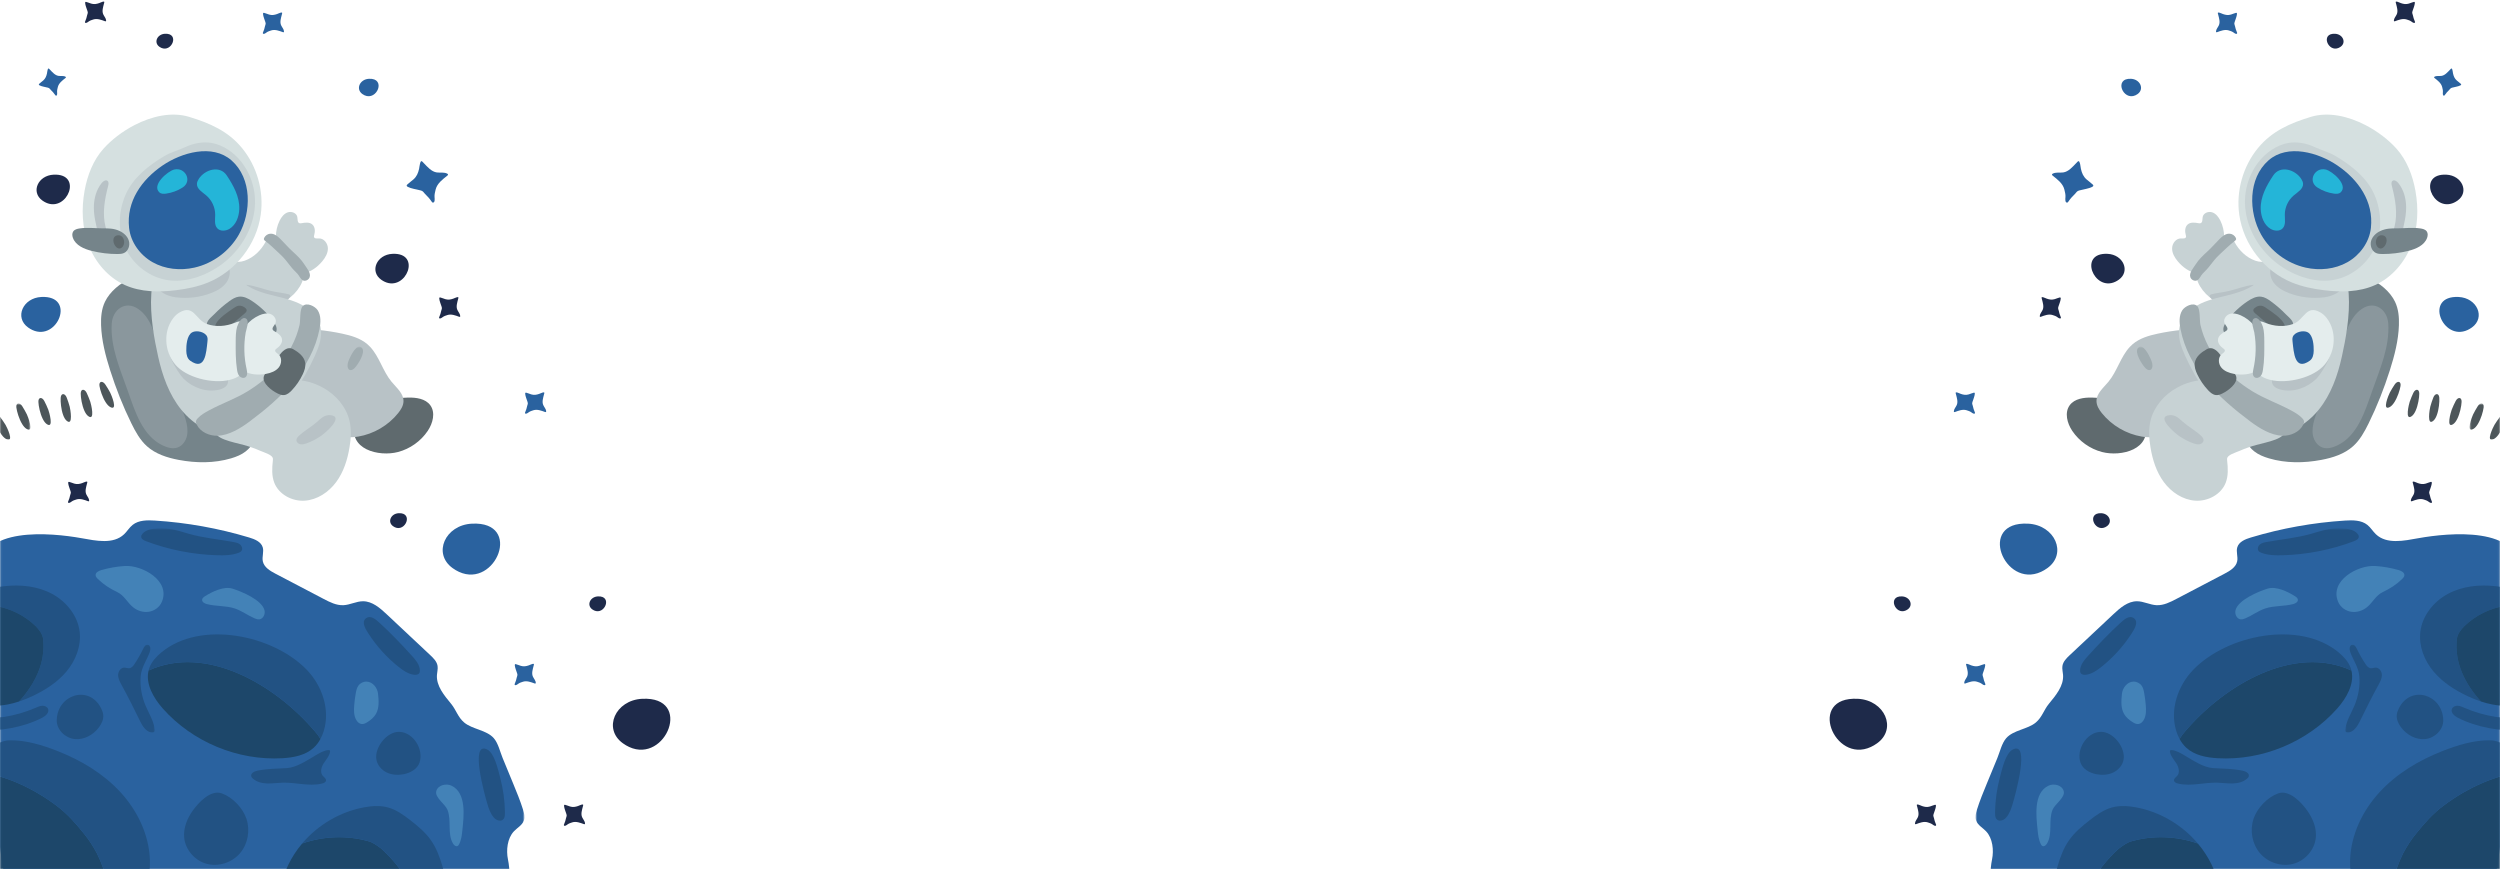 <?xml version="1.0" encoding="UTF-8"?>
<svg width="1280px" height="445px" viewBox="0 0 1280 445" version="1.1" xmlns="http://www.w3.org/2000/svg" xmlns:xlink="http://www.w3.org/1999/xlink">
    <!-- Generator: Sketch 51.2 (57519) - http://www.bohemiancoding.com/sketch -->
    <title>BG-image</title>
    <desc>Created with Sketch.</desc>
    <defs>
        <polygon id="path-1" points="0.06 0.56 15.57 0.56 15.57 19.138 0.06 19.138"></polygon>
        <polygon id="path-3" points="0.06 0.47 268.514 0.47 268.514 268 0.06 268"></polygon>
        <polygon id="path-5" points="0.06 0.521 229.175 0.521 229.175 175 0.06 175"></polygon>
        <polygon id="path-7" points="0.06 0.099 79.271 0.099 79.271 45.111 0.06 45.111"></polygon>
        <polygon id="path-9" points="0.06 0.56 15.57 0.56 15.57 19.138 0.06 19.138"></polygon>
        <polygon id="path-11" points="0.06 0.47 268.514 0.47 268.514 268 0.06 268"></polygon>
        <polygon id="path-13" points="0.06 0.521 229.175 0.521 229.175 175 0.06 175"></polygon>
        <polygon id="path-15" points="0.06 0.099 79.271 0.099 79.271 45.111 0.06 45.111"></polygon>
    </defs>
    <g id="Page-1" stroke="none" stroke-width="1" fill="none" fill-rule="evenodd">
        <g id="404---Desktop" transform="translate(0, -473)">
            <g id="BG-image" transform="translate(0, 473)">
                <g id="145749-OTPW0S-360">
                    <path d="M32.341,212.525 C32.791,213.744 33.37,214.775 34.093,215.398 C37.611,218.428 35.977,209.258 35.684,208.193 C35.251,206.619 34.737,205.066 34.146,203.545 C33.256,201.256 31.244,201.108 31.072,203.671 C30.932,205.742 31.281,209.654 32.341,212.525" id="Fill-97" fill="#4D565A"></path>
                    <path d="M21.875,214.459 C22.455,215.622 23.141,216.585 23.928,217.127 C27.752,219.758 25.138,210.818 24.731,209.791 C24.131,208.273 23.453,206.786 22.701,205.337 C21.569,203.157 19.553,203.229 19.658,205.794 C19.743,207.868 20.512,211.72 21.875,214.459" id="Fill-98" fill="#4D565A"></path>
                    <g id="Group-102" transform="translate(0, 206)">
                        <mask id="mask-2" fill="white">
                            <use xlink:href="#path-1"></use>
                        </mask>
                        <g id="Clip-100"></g>
                        <path d="M11.337,11.113 C12.014,12.222 12.78,13.122 13.611,13.594 C17.647,15.887 14.274,7.205 13.781,6.217 C13.052,4.756 12.248,3.332 11.375,1.953 C10.06,-0.121 8.057,0.123 8.382,2.671 C8.646,4.729 9.743,8.501 11.337,11.113" id="Fill-99" fill="#4D565A" mask="url(#mask-2)"></path>
                        <path d="M0.818,16.585 C1.592,17.629 2.436,18.456 3.306,18.852 C7.532,20.772 3.392,12.429 2.812,11.489 C1.955,10.1 1.026,8.754 0.031,7.459 C-1.465,5.512 -3.438,5.935 -2.884,8.442 C-2.437,10.47 -1.005,14.127 0.818,16.585" id="Fill-101" fill="#4D565A" mask="url(#mask-2)"></path>
                    </g>
                    <path d="M43.192,210.278 C43.723,211.465 44.369,212.455 45.132,213.028 C48.844,215.815 46.602,206.775 46.239,205.732 C45.701,204.19 45.085,202.677 44.394,201.197 C43.353,198.973 41.335,198.961 41.334,201.528 C41.333,203.604 41.943,207.484 43.192,210.278" id="Fill-103" fill="#4D565A"></path>
                    <path d="M54.127,206.005 C54.835,207.095 55.626,207.974 56.47,208.422 C60.569,210.6 56.953,202.017 56.433,201.043 C55.663,199.603 54.819,198.202 53.907,196.849 C52.534,194.812 50.539,195.112 50.936,197.649 C51.257,199.7 52.46,203.438 54.127,206.005" id="Fill-104" fill="#4D565A"></path>
                    <path d="M203.789,231.425 C209.937,229.808 215.451,225.891 219.001,220.617 C221.622,216.724 223.074,211.269 220.302,207.481 C217.814,204.083 213.031,203.456 208.821,203.563 C205.111,203.656 201.41,204.093 197.779,204.863 C194.401,205.581 191.038,206.608 188.123,208.461 C185.208,210.313 182.758,213.068 181.814,216.39 C177.906,230.139 194.009,233.996 203.789,231.425" id="Fill-105" fill="#5F6A6E"></path>
                    <path d="M189.532,177.614 C194.241,182.659 196.025,190.087 200.493,195.479 C203.042,198.557 206.666,201.453 206.594,205.45 C206.553,207.704 205.277,209.744 203.867,211.504 C198.804,217.822 191.364,222.19 183.379,223.532 C181.102,223.915 178.739,224.057 176.502,223.482 C174.266,222.907 172.157,221.54 171.087,219.493 C170.141,217.683 170.079,215.54 169.357,213.63 C167.811,209.539 163.577,207.183 159.534,205.516 C155.729,203.947 151.628,202.508 148.587,199.603 C145.641,196.786 146.881,190.79 147.722,187.22 C148.972,181.915 151.189,176.341 154.937,172.292 C157.258,169.784 159.353,168.552 162.761,168.89 C166.936,169.303 171.087,169.946 175.191,170.824 C179.788,171.807 184.483,173.164 188.064,176.209 C188.584,176.652 189.072,177.122 189.532,177.614" id="Fill-106" fill="#B8C2C6"></path>
                    <path d="M53.747,154.502 C51.975,158.188 51.613,162.398 51.75,166.486 C52.014,174.371 54.014,182.097 56.408,189.614 C59.375,198.928 62.967,208.048 67.289,216.814 C69.378,221.054 71.706,225.299 75.221,228.459 C79.654,232.446 85.58,234.346 91.438,235.457 C100.342,237.146 109.669,237.238 118.358,234.659 C121.028,233.866 123.665,232.804 125.852,231.079 C129.391,228.29 131.456,223.991 132.548,219.62 C133.595,215.432 133.846,210.989 132.798,206.801 C130.471,197.494 122.386,190.998 116.368,183.526 C108.752,174.072 104.194,162.526 97.227,152.584 C94.156,148.201 90.479,144.03 85.656,141.712 C74.988,136.584 58.768,144.062 53.747,154.502" id="Fill-107" fill="#75848A"></path>
                    <path d="M163.36,122.077 C162.378,122.098 161.019,122.278 160.763,121.33 C160.675,121.004 160.785,120.662 160.879,120.338 C161.432,118.437 161.349,116.088 159.81,114.844 C158.347,113.661 156.231,113.952 154.378,114.274 C154.021,114.336 153.645,114.396 153.302,114.277 C152.157,113.88 152.452,112.218 152.211,111.03 C151.808,109.041 149.275,108.072 147.35,108.716 C145.426,109.361 144.092,111.123 143.186,112.938 C141.89,115.537 141.236,118.432 141.255,121.323 C139.862,120.843 138.452,120.853 137.358,121.818 C136.734,122.368 136.361,123.138 135.966,123.869 C133.644,128.167 129.928,131.827 125.325,133.46 C120.754,135.082 117.802,132.956 113.518,132.918 C109.166,132.881 109.042,138.316 110.238,141.691 C111.527,145.331 114.453,148.151 117.567,150.434 C123.329,154.658 130.406,157.575 137.513,156.841 C144.076,156.163 150.223,152.231 153.593,146.558 C154.439,145.133 155.126,143.577 155.294,141.928 C155.361,141.28 155.345,140.635 155.266,139.996 C159.091,139.268 162.442,136.821 164.954,133.832 C166.564,131.917 167.935,129.6 167.88,127.099 C167.826,124.597 165.861,122.025 163.36,122.077" id="Fill-108" fill="#C7D2D4"></path>
                    <path d="M137.244,232.441 C138.263,232.94 139.154,233.525 139.535,234.208 C139.821,234.719 139.759,235.345 139.693,235.926 C139.27,239.693 139.064,243.626 140.438,247.159 C142.771,253.161 149.555,256.763 155.981,256.348 C162.408,255.933 168.274,252.022 172.104,246.845 C175.934,241.667 177.923,235.335 178.966,228.979 C179.703,224.485 179.994,219.837 178.935,215.406 C177.21,208.19 171.924,202.107 165.426,198.525 C155.904,193.276 146.34,193.342 136.826,198.476 C131.863,201.153 127.357,204.593 122.568,207.568 C118.745,209.944 114.68,212.071 111.542,215.298 C110.616,216.25 109.749,217.358 109.547,218.67 C109.319,220.157 110.011,221.677 111.069,222.745 C112.127,223.814 113.513,224.495 114.915,225.041 C118.122,226.289 121.526,226.929 124.845,227.839 C127.755,228.638 130.607,229.647 133.372,230.858 C134.279,231.255 135.877,231.771 137.244,232.441" id="Fill-109" fill="#C7D2D4"></path>
                    <path d="M70.68,158.123 C64.071,153.688 57.678,158.564 57.211,165.656 C56.424,177.61 61.532,189.037 65.503,200.34 C69.045,210.421 72.915,223.182 83.368,228.088 C85.693,229.18 88.372,229.961 90.811,229.155 C93.428,228.29 95.207,225.707 95.756,223.006 C96.304,220.305 95.804,217.5 95.052,214.848 C93.295,208.648 89.784,203.247 87.727,197.204 C85.59,190.926 83.129,184.759 81.25,178.395 C80.146,174.658 79.24,170.846 77.701,167.266 C76.162,163.687 73.915,160.294 70.68,158.123" id="Fill-110" fill="#8A979D"></path>
                    <path d="M140.808,149.401 C140.061,149.253 139.316,149.094 138.575,148.915 C134.513,147.932 130.582,146.342 126.431,145.852 C126.311,145.838 126.178,145.827 126.077,145.896 C125.822,146.068 126.038,146.46 126.26,146.672 C128.037,148.363 129.708,150.188 131.777,151.486 C133.899,152.817 136.084,154.091 138.464,154.907 C140.3,155.536 142.379,156.001 144.328,155.832 C145.25,155.751 145.517,155.362 146.057,154.74 C146.734,153.961 147.548,153.323 148.192,152.505 C148.478,152.142 148.754,151.667 148.57,151.243 C148.43,150.921 148.071,150.758 147.732,150.667 C145.496,150.068 143.09,149.853 140.808,149.401" id="Fill-111" fill="#B8C2C6"></path>
                    <path d="M80.966,182.576 C83.124,192.312 86.529,202.004 92.794,209.762 C99.059,217.52 108.561,223.127 118.528,222.843 C125.135,222.655 131.5,219.924 136.794,215.968 C142.089,212.012 146.396,206.876 150.197,201.47 C154.507,195.34 158.231,188.799 161.304,181.964 C163.374,177.361 165.178,172.279 164.076,167.354 C162.848,161.866 158.184,157.713 153.084,155.343 C147.985,152.972 142.362,152.028 136.938,150.54 C131.516,149.052 126.027,146.855 122.308,142.637 C118.911,138.783 117.312,133.601 113.897,129.762 C108.859,124.099 100.148,122.307 93.045,124.955 C71.438,133.007 77.167,165.44 80.966,182.576" id="Fill-112" fill="#C7D2D4"></path>
                    <path d="M108.127,150.04 C111.1,148.885 114.019,147.263 115.893,144.683 C117.767,142.102 118.353,138.393 116.626,135.712 C115.415,133.832 113.308,132.733 111.211,131.954 C102.294,128.638 90.419,129.596 82.976,135.96 C74.373,143.315 80.918,151.052 89.906,152.206 C96.033,152.993 102.364,152.278 108.127,150.04" id="Fill-113" fill="#B8C2C6"></path>
                    <path d="M142.779,186.927 C138.232,192.247 132.722,196.677 126.778,200.343 C120.552,204.182 113.477,206.607 106.997,210.115 C104.947,211.226 102.893,212.41 101.286,214.1 C100.834,214.574 100.403,215.126 100.327,215.777 C100.262,216.339 100.47,216.896 100.723,217.4 C102.623,221.207 107.128,223.222 111.381,223.095 C117.287,222.919 123.209,219.242 127.799,215.813 C135.912,209.749 143.747,203.197 150.195,195.386 C156.643,187.575 161.682,178.414 163.592,168.467 C164.213,165.237 164.44,161.664 162.686,158.881 C161.409,156.858 157.061,154.567 154.956,156.786 C153.363,158.464 153.899,164.121 153.364,166.439 C151.619,174.005 147.808,181.043 142.779,186.927" id="Fill-114" fill="#A0ACB0"></path>
                    <path d="M117.421,154.205 C118.901,153.136 120.506,152.108 122.319,151.893 C124.76,151.603 127.113,152.832 129.158,154.195 C133.238,156.913 136.848,160.333 139.782,164.26 C140.925,165.79 142.017,167.661 141.526,169.506 C141.144,170.95 139.888,171.97 138.68,172.849 C134.497,175.894 130.004,178.512 125.292,180.65 C124.315,181.093 123.303,181.522 122.231,181.583 C120.682,181.669 119.19,180.973 117.903,180.106 C115.41,178.427 113.472,176.108 111.573,173.813 C109.951,171.851 106.788,169.444 106.021,167.005 C105.228,164.479 108.075,162.554 109.65,160.929 C112.037,158.466 114.641,156.213 117.421,154.205" id="Fill-115" fill="#75848A"></path>
                    <path d="M68.748,64.105 C62.587,67.308 57.048,71.607 53.008,76.109 C47.691,82.035 44.737,89.771 43.314,97.604 C41.629,106.889 41.995,116.676 45.374,125.486 C48.753,134.297 55.311,142.042 63.91,145.931 C72.098,149.634 81.477,149.679 90.394,148.558 C95.927,147.863 101.443,146.734 106.599,144.611 C120.751,138.782 131.363,125.107 133.498,109.952 C135.194,97.905 131.632,85.21 123.918,75.804 C116.763,67.08 107.304,63.007 96.786,59.817 C87.915,57.126 77.679,59.463 68.748,64.105" id="Fill-116" fill="#D5E0E0"></path>
                    <path d="M93.994,193.913 C98.756,198.593 105.86,201.108 112.334,199.475 C113.867,199.088 115.448,198.396 116.259,197.039 C117.042,195.729 116.932,194.031 116.323,192.632 C115.715,191.232 114.668,190.074 113.603,188.981 C107.924,183.162 101.149,178.415 93.74,175.066 C92.387,174.455 90.949,173.878 89.467,173.98 C80.595,174.591 91.221,191.188 93.994,193.913" id="Fill-117" fill="#B8C2C6"></path>
                    <path d="M136.476,190.523 C135.926,191.169 135.362,191.838 135.106,192.647 C134.512,194.529 135.746,196.494 137.14,197.893 C138.605,199.362 140.319,200.584 142.188,201.489 C143.211,201.984 144.329,202.393 145.459,202.277 C147.024,202.118 148.309,201.001 149.389,199.858 C151.685,197.432 153.591,194.639 155.014,191.617 C155.892,189.753 156.599,187.692 156.253,185.661 C155.727,182.565 152.949,180.396 150.224,178.834 C147.055,177.019 144.325,179.932 142.633,182.528 C140.77,185.386 138.702,187.911 136.476,190.523" id="Fill-118" fill="#5F6A6E"></path>
                    <path d="M119.537,157.801 C120.333,157.243 121.178,156.693 122.139,156.542 C123.417,156.341 124.729,156.895 125.687,157.766 C125.951,158.007 126.203,158.289 126.284,158.637 C126.457,159.38 125.813,160.04 125.231,160.533 C122.431,162.901 119.631,165.269 116.831,167.637 C115.47,168.788 113.726,170.213 111.816,169.61 C110.162,169.088 109.728,167.714 110.361,166.203 C111.754,162.882 116.689,159.793 119.537,157.801" id="Fill-119" fill="#5F6A6E"></path>
                    <path d="M142.476,181.345 C141.707,180.735 140.544,180.008 140.951,179.114 C141.091,178.807 141.394,178.613 141.673,178.423 C143.311,177.311 144.744,175.448 144.351,173.508 C143.978,171.665 142.162,170.54 140.529,169.607 C140.214,169.428 139.886,169.234 139.698,168.924 C139.068,167.888 140.355,166.795 140.927,165.726 C141.884,163.937 140.55,161.575 138.656,160.845 C136.762,160.116 134.611,160.622 132.756,161.444 C130.102,162.62 127.752,164.435 125.924,166.674 C125.156,165.417 124.064,164.525 122.606,164.571 C121.775,164.598 120.996,164.953 120.226,165.265 C115.697,167.096 110.501,167.548 105.913,165.873 C100.162,163.772 99.298,155.765 91.996,159.941 C89.677,161.268 87.979,163.498 86.849,165.917 C83.492,173.107 85.188,182.339 90.883,187.864 C97.215,194.007 110.964,196.983 119.346,193.983 C120.907,193.424 122.428,192.664 123.608,191.5 C124.073,191.042 124.472,190.536 124.818,189.993 C128.23,191.87 132.372,192.121 136.212,191.419 C138.674,190.969 141.207,190.058 142.759,188.095 C144.311,186.132 144.437,182.899 142.476,181.345" id="Fill-120" fill="#E4EDED"></path>
                    <path d="M84.089,79.952 C76.077,84.712 68.072,90.973 64.281,99.729 C60.613,108.199 60.223,118.226 64.059,126.71 C68.121,135.693 77.063,142.477 86.911,143.576 C97.566,144.765 109.279,139.533 117.019,132.46 C124.93,125.231 130.259,114.963 130.568,104.25 C130.877,93.539 125.813,82.584 116.865,76.688 C114.251,74.965 111.324,73.668 108.234,73.167 C103.758,72.442 99.105,73.348 95.04,75.235 C91.393,76.927 87.629,77.849 84.089,79.952" id="Fill-121" fill="#C7D2D4"></path>
                    <path d="M83.281,84.695 C72.554,91.991 64.617,103.124 66.091,116.671 C66.889,124 71.701,130.618 78.118,134.246 C84.535,137.875 92.368,138.639 99.558,137.012 C109.044,134.865 117.513,128.568 122.3,120.102 C128.782,108.638 129.079,91.385 118.533,82.125 C108.69,73.483 92.9,78.153 83.281,84.695" id="Fill-122" fill="#2A629F"></path>
                    <path d="M101.761,91.607 C101.277,92.362 100.869,93.202 100.83,94.098 C100.715,96.732 103.542,98.335 105.564,100.029 C108.446,102.444 110.183,106.171 110.179,109.932 C110.176,112.345 109.608,115.118 111.248,116.89 C112.78,118.545 115.558,118.336 117.489,117.171 C120.853,115.143 122.373,110.973 122.513,107.047 C122.737,100.731 119.484,94.924 116.099,89.833 C112.498,84.417 104.812,86.841 101.761,91.607" id="Fill-123" fill="#24B5D8"></path>
                    <path d="M81.623,98.521 C82.5,99.308 83.82,99.295 84.987,99.138 C88.01,98.731 90.941,97.652 93.506,96.001 C98.669,92.677 94.796,85.47 89.226,86.791 C85.879,87.585 77.458,94.785 81.623,98.521" id="Fill-124" fill="#24B5D8"></path>
                    <path d="M126.27,188.982 C126.606,190.473 126.858,192.385 125.571,193.21 C124.604,193.831 123.237,193.363 122.506,192.476 C121.775,191.588 121.532,190.406 121.355,189.271 C120.608,184.458 120.643,179.563 120.679,174.693 C120.697,172.248 120.72,169.77 121.365,167.411 C121.79,165.858 123.802,161.66 126.029,163.16 C127.83,164.372 126.068,168.663 125.808,170.165 C124.729,176.385 124.879,182.823 126.27,188.982" id="Fill-125" fill="#A0ACB0"></path>
                    <path d="M149.846,128.785 C152.058,130.793 154.302,132.898 155.886,135.457 C157.001,137.256 159.39,139.759 158.514,142.021 C157.98,143.4 156.152,144.225 154.9,143.439 C153.787,142.741 153.208,141.167 152.329,140.202 C151.284,139.057 150.132,138.053 149.166,136.822 C147.187,134.302 145.608,132.133 143.263,130.012 C140.764,127.752 138.491,125.37 135.769,123.348 C135.506,123.153 135.224,122.937 135.134,122.621 C135.051,122.33 135.152,122.018 135.285,121.746 C135.846,120.599 137.029,119.781 138.3,119.66 C140.281,119.472 142.05,120.844 143.459,122.249 C145.644,124.427 147.532,126.684 149.846,128.785" id="Fill-126" fill="#A0ACB0"></path>
                    <path d="M48.054,106.149 C48.083,101.678 49.29,97.099 52.122,93.638 C52.854,92.742 54.164,91.884 55.062,92.614 C55.773,93.192 55.601,94.302 55.37,95.189 C53.579,102.073 52.27,109.367 54.064,116.25 C54.373,117.434 54.774,118.617 54.76,119.84 C54.754,120.357 54.658,120.904 54.312,121.288 C53.75,121.91 52.707,121.859 52.002,121.404 C49.938,120.072 49.587,116.69 49.089,114.519 C48.458,111.774 48.035,108.971 48.054,106.149" id="Fill-127" fill="#B8C2C6"></path>
                    <path d="M95.384,179.648 C95.421,181.513 95.85,183.575 97.367,184.661 C105.147,190.229 105.589,180.337 106.196,175.077 C106.291,174.254 106.383,173.404 106.14,172.613 C105.335,169.992 100.634,168.862 98.363,170.173 C95.641,171.744 95.331,176.931 95.384,179.648" id="Fill-128" fill="#2A629F"></path>
                    <path d="M40.815,116.948 C39.567,117.132 38.199,117.458 37.487,118.499 C36.842,119.442 36.938,120.721 37.327,121.795 C38.711,125.621 43.002,127.475 46.951,128.455 C51.255,129.523 55.69,130.064 60.125,130.06 C61.275,130.059 62.463,130.013 63.507,129.529 C65.71,128.507 66.661,125.649 65.985,123.316 C65.31,120.983 63.33,119.204 61.118,118.203 C58.26,116.91 55.55,116.912 52.526,116.907 C48.553,116.9 44.806,116.36 40.815,116.948" id="Fill-129" fill="#75848A"></path>
                    <path d="M59.479,126.473 C59.955,126.917 60.566,127.274 61.215,127.241 C61.885,127.207 62.473,126.76 62.874,126.224 C64.471,124.085 63.231,119.982 60.135,120.485 C57.12,120.975 57.777,124.885 59.479,126.473" id="Fill-130" fill="#5F6A6E"></path>
                    <path d="M153.01,223.175 C152.384,223.771 151.765,224.504 151.77,225.369 C151.774,226.392 152.704,227.228 153.702,227.448 C154.701,227.668 155.739,227.409 156.709,227.086 C159.326,226.216 161.767,224.88 164.079,223.377 C166.244,221.97 176.666,213.183 169.118,212.563 C166.114,212.316 164.391,214.185 162.327,216.008 C159.384,218.604 155.848,220.466 153.01,223.175" id="Fill-131" fill="#B8C2C6"></path>
                    <g id="Group-135" transform="translate(0, 177)">
                        <mask id="mask-4" fill="white">
                            <use xlink:href="#path-3"></use>
                        </mask>
                        <g id="Clip-133"></g>
                        <path d="M178.813,6.871 C178.2,8.248 177.681,9.79 178.094,11.24 C178.194,11.593 178.357,11.942 178.637,12.179 C179.081,12.555 179.746,12.575 180.288,12.364 C180.83,12.152 181.271,11.746 181.671,11.324 C183.208,9.708 187.358,3.431 185.331,1.155 C182.729,-1.765 179.415,5.516 178.813,6.871" id="Fill-132" fill="#A0ACB0" mask="url(#mask-4)"></path>
                        <path d="M41.745,98.551 C49.221,99.897 58.026,101.776 63.533,96.544 C65.102,95.053 66.208,93.104 67.898,91.751 C71.01,89.259 75.382,89.28 79.361,89.533 C95.691,90.568 111.9,93.483 127.568,98.201 C130.411,99.057 133.622,100.344 134.501,103.179 C135.218,105.491 134.069,108.025 134.563,110.396 C135.199,113.45 138.258,115.272 141.021,116.721 C149.233,121.024 157.445,125.327 165.658,129.63 C168.851,131.304 172.239,133.022 175.84,132.856 C179.253,132.7 182.441,130.85 185.858,130.843 C190.596,130.833 194.543,134.278 197.998,137.52 C205.416,144.478 212.833,151.436 220.251,158.394 C221.919,159.958 223.682,161.696 224.035,163.956 C224.274,165.484 223.821,167.027 223.714,168.571 C223.323,174.218 227.434,179.036 231.022,183.414 C233.577,186.53 234.417,190.179 237.645,192.906 C241.818,196.434 249.186,196.741 252.854,200.989 C255.106,203.598 256.072,208.013 257.367,211.153 C259.155,215.489 260.942,219.824 262.73,224.16 C264.539,228.547 266.35,232.939 267.771,237.467 C268.349,239.308 268.859,241.313 268.214,243.132 C267.367,245.519 264.848,246.804 263.112,248.647 C259.72,252.252 259.112,258.345 260.067,262.995 C261.225,268.631 260.963,274.125 260.408,279.921 C260.044,283.72 259.173,288.04 255.855,289.927 C254.181,290.879 252.179,291.007 250.254,291.109 C174.736,295.114 99.04,292.715 23.456,290.211 C18.328,290.041 12.739,289.695 8.914,286.273 C6.319,283.953 4.972,280.563 3.953,277.234 C1.417,268.949 0.38,260.289 -0.577,251.677 C-5.6,206.511 -8.75,161.137 -10.018,115.708 C-10.672,92.245 26.173,95.746 41.745,98.551" id="Fill-134" fill="#2A629F" mask="url(#mask-4)"></path>
                    </g>
                    <path d="M76.067,343.295 C74.407,350.142 78.595,357.407 83.394,362.811 C98.57,379.896 121.773,389.528 144.588,388.212 C150.341,387.88 156.409,386.726 160.645,382.818 C162.038,381.534 163.17,379.999 164.072,378.329 C163.24,376.907 162.259,375.555 161.069,374.28 C140.854,350.571 105.526,329.753 76.067,343.295" id="Fill-136" fill="#1D476A"></path>
                    <path d="M157.063,342.929 C139.812,325.047 102.731,317.412 82.671,333.99 C80.074,336.137 77.678,338.691 76.506,341.851 C76.329,342.329 76.184,342.812 76.067,343.295 C105.526,329.753 140.854,350.571 161.069,374.28 C162.259,375.555 163.24,376.907 164.072,378.329 C164.772,377.03 165.334,375.649 165.769,374.241 C169.125,363.381 164.955,351.109 157.063,342.929" id="Fill-137" fill="#225283"></path>
                    <path d="M210.905,335.783 C212.828,337.892 214.824,340.263 214.976,343.113 C215.004,343.647 214.956,344.214 214.66,344.66 C214.104,345.501 212.915,345.611 211.917,345.474 C208.993,345.07 206.442,343.325 204.132,341.487 C198.113,336.699 192.877,330.928 188.697,324.471 C187.398,322.466 184.834,318.6 187.305,316.625 C189.701,314.711 192.484,317.228 194.138,318.726 C200.033,324.063 205.55,329.909 210.905,335.783" id="Fill-138" fill="#225283"></path>
                    <g id="Group-147" transform="translate(0, 270)">
                        <mask id="mask-6" fill="white">
                            <use xlink:href="#path-5"></use>
                        </mask>
                        <g id="Clip-140"></g>
                        <path d="M80.515,0.576 C77.78,0.728 74.786,1.178 72.98,3.236 C72.61,3.658 72.294,4.169 72.288,4.729 C72.275,5.936 73.596,6.656 74.726,7.082 C86.47,11.515 98.958,13.966 111.506,14.302 C115.057,14.397 118.691,14.311 122.026,13.087 C122.631,12.864 123.252,12.583 123.635,12.063 C124.373,11.061 123.883,9.545 122.92,8.755 C121.957,7.966 120.674,7.716 119.449,7.492 C111.975,6.129 103.967,5.412 96.673,3.295 C90.887,1.616 86.868,0.223 80.515,0.576" id="Fill-139" fill="#225283" mask="url(#mask-6)"></path>
                        <path d="M54.584,180.78 C53.464,175.736 51.782,171.253 49.54,166.77 C47.579,163.127 45.618,160.044 43.096,156.962 C38.612,151.357 34.409,146.594 28.804,142.391 C16.054,132.931 1.945,126.646 -12.746,124.965 C-14.49,130.783 -13.022,135.935 -12.512,142.906 C-11.719,153.76 -9.761,164.528 -6.68,174.966 C-4.091,183.737 -0.56,192.517 5.775,199.114 C13.44,207.097 24.828,211.124 35.877,210.494 C42.629,210.109 49.213,208.059 55.134,204.772 C55.513,201.615 55.706,198.577 55.706,195.353 C55.706,190.588 55.706,185.824 54.584,180.78" id="Fill-141" fill="#1D476A" mask="url(#mask-6)"></path>
                        <path d="M76.748,170.237 C76.306,157.377 70.368,145.053 61.656,135.581 C52.945,126.11 41.608,119.33 29.638,114.605 C21.921,111.56 13.178,108.821 4.781,109.044 C-1.272,109.205 -7.085,114.537 -10.184,119.458 C-11.407,121.399 -12.221,123.212 -12.746,124.965 C1.945,126.646 16.054,132.931 28.804,142.391 C34.409,146.594 38.612,151.357 43.096,156.962 C45.618,160.044 47.579,163.127 49.54,166.77 C51.782,171.253 53.464,175.736 54.584,180.78 C55.706,185.824 55.706,190.588 55.706,195.353 C55.706,198.577 55.513,201.615 55.134,204.772 C58.901,202.682 62.401,200.091 65.502,197.107 C69.546,193.216 73,188.598 74.901,183.317 C76.402,179.149 76.901,174.665 76.748,170.237" id="Fill-142" fill="#225283" mask="url(#mask-6)"></path>
                        <path d="M195.256,164.527 C193.014,162.847 190.772,161.165 188.25,160.604 C177.299,157.578 165.31,158.11 154.685,161.893 C153.24,163.606 151.902,165.409 150.688,167.295 C146.171,174.308 143.377,182.395 142.449,190.676 C141.928,195.316 140.58,206.728 144.675,209.979 C146.858,211.714 152.203,211.797 154.876,212.231 C158.938,212.892 163.032,213.347 167.139,213.596 C183.11,214.566 199.277,212.438 214.421,207.261 C215.862,206.769 217.32,206.227 218.729,205.593 C214.99,190.084 207.514,175.65 195.256,164.527" id="Fill-143" fill="#1D476A" mask="url(#mask-6)"></path>
                        <path d="M226.438,173.204 C225.083,168.671 223.409,164.168 220.703,160.287 C217.847,156.191 213.953,152.944 210.004,149.888 C206.54,147.206 202.89,144.577 198.666,143.415 C194.726,142.332 190.533,142.6 186.514,143.333 C174.184,145.581 162.753,152.319 154.685,161.893 C165.31,158.11 177.299,157.578 188.25,160.604 C190.772,161.165 193.014,162.847 195.256,164.527 C207.514,175.65 214.99,190.084 218.729,205.593 C221.903,204.163 224.821,202.264 226.691,199.385 C228.65,196.368 229.194,192.639 229.175,189.041 C229.147,183.666 227.978,178.355 226.438,173.204" id="Fill-144" fill="#225283" mask="url(#mask-6)"></path>
                        <path d="M40.803,53.594 C39.852,45.299 34.042,38.027 26.69,34.072 C19.336,30.116 10.64,29.19 2.342,30.125 C-4.514,30.896 -16.004,32.446 -21.4,37.049 C-23.011,38.423 -24.295,40.133 -25.315,42.031 C-10.716,37.028 6.499,39.269 18.156,50.478 C20.117,52.438 21.799,54.681 22.079,57.203 C23.382,69.424 17.863,80.224 9.764,89.161 C12.066,88.402 14.316,87.487 16.467,86.479 C23.068,83.383 29.384,79.371 34.059,73.775 C38.734,68.181 41.633,60.838 40.803,53.594" id="Fill-145" fill="#225283" mask="url(#mask-6)"></path>
                        <path d="M22.079,57.203 C21.799,54.681 20.117,52.438 18.156,50.478 C6.499,39.269 -10.716,37.028 -25.315,42.031 C-27.644,46.368 -28.583,51.69 -28.822,56.257 C-29.151,62.543 -28.562,68.965 -26.245,74.818 C-23.928,80.672 -19.764,85.93 -14.16,88.798 C-6.83,92.55 1.784,91.794 9.764,89.161 C17.863,80.224 23.382,69.424 22.079,57.203" id="Fill-146" fill="#1D476A" mask="url(#mask-6)"></path>
                    </g>
                    <path d="M29.051,368.752 C28.956,373.628 33.388,377.887 38.238,378.397 C43.088,378.907 47.913,376.189 50.776,372.241 C52.083,370.438 53.067,368.264 52.862,366.046 C52.751,364.855 52.305,363.72 51.769,362.651 C45.621,350.382 29.305,355.635 29.051,368.752" id="Fill-148" fill="#225283"></path>
                    <path d="M98.663,415.071 C95.806,419.098 93.819,423.98 94.302,428.894 C94.915,435.134 99.786,440.667 105.843,442.288 C111.9,443.91 118.759,441.65 122.847,436.896 C126.936,432.144 128.167,425.17 126.179,419.224 C124.345,413.738 119.153,408.245 113.647,406.228 C107.913,404.126 101.652,410.858 98.663,415.071" id="Fill-149" fill="#225283"></path>
                    <path d="M192.745,389.066 C193.303,391.921 195.459,394.32 198.093,395.555 C200.727,396.79 203.777,396.947 206.635,396.408 C210.109,395.752 213.657,393.782 214.802,390.438 C217.064,383.83 211.75,375.006 204.568,374.702 C198.063,374.427 191.529,382.851 192.745,389.066" id="Fill-150" fill="#225283"></path>
                    <path d="M49.918,296.255 C49.986,296.322 50.054,296.39 50.122,296.455 C53.235,299.468 56.309,301.359 60.093,303.185 C63.618,304.885 65.125,308.435 68.093,310.873 C70.322,312.705 73.309,313.658 76.162,313.229 C79.015,312.799 81.661,310.921 82.811,308.273 C87.586,297.279 72.669,289.216 63.926,289.783 C59.844,290.049 55.79,290.757 51.861,291.893 C50.489,292.289 48.848,293.129 48.951,294.554 C48.999,295.22 49.441,295.771 49.918,296.255" id="Fill-151" fill="#4382B7"></path>
                    <path d="M135.393,312.341 C133.947,307.096 123.722,302.865 119.061,301.392 C114.621,299.987 108.622,302.963 104.991,305.246 C104.296,305.683 103.545,306.256 103.483,307.074 C103.396,308.245 104.723,308.97 105.857,309.275 C110.546,310.537 115.613,309.996 120.219,311.535 C123.799,312.73 126.865,315.106 130.338,316.582 C131.125,316.916 131.97,317.208 132.817,317.102 C134.849,316.846 135.938,314.314 135.393,312.341" id="Fill-152" fill="#4382B7"></path>
                    <path d="M187.702,348.983 C186.077,348.928 184.446,349.729 183.498,351.051 C182.689,352.179 182.39,353.584 182.15,354.951 C181.8,356.954 181.538,358.973 181.364,360.999 C181.14,363.617 181.104,366.415 182.443,368.676 C183.026,369.66 183.939,370.54 185.072,370.694 C186.168,370.843 187.231,370.292 188.164,369.698 C189.863,368.617 191.462,367.288 192.469,365.545 C194.232,362.492 193.923,358.717 193.56,355.21 C193.255,352.259 190.941,349.094 187.702,348.983" id="Fill-153" fill="#4382B7"></path>
                    <path d="M229.103,414.626 C231.308,420.104 228.912,426.873 231.957,431.934 C232.452,432.756 233.397,433.583 234.262,433.168 C234.647,432.982 234.888,432.594 235.082,432.213 C236.225,429.979 236.499,427.414 236.753,424.917 C237.45,418.089 239.001,406.063 231.214,402.285 C228.647,401.041 224.394,401.765 223.406,404.939 C222.375,408.249 227.868,411.56 229.103,414.626" id="Fill-154" fill="#4382B7"></path>
                    <path d="M249.392,411.166 C250.19,413.916 251.14,416.732 252.938,418.687 C254.354,420.227 256.876,420.932 257.996,419.072 C258.519,418.204 258.548,417.056 258.534,415.984 C258.457,409.935 257.617,403.902 256.085,398.14 C254.964,393.922 253.184,385.591 249.423,383.732 C240.354,379.25 248.24,407.198 249.392,411.166" id="Fill-155" fill="#225283"></path>
                    <path d="M131.724,394.601 C130.18,394.918 128.239,395.92 128.631,397.446 C128.754,397.924 129.103,398.31 129.471,398.639 C131.425,400.387 134.144,401.039 136.764,401.129 C139.385,401.219 141.996,400.81 144.616,400.728 C151.411,400.513 158.147,402.764 164.848,401.19 C165.758,400.978 166.83,400.519 166.915,399.589 C167.006,398.596 165.926,397.968 165.269,397.218 C163.78,395.515 164.463,392.825 165.667,390.91 C166.871,388.996 168.547,387.266 168.971,385.044 C169.026,384.753 169.045,384.414 168.838,384.202 C168.638,383.997 168.312,384 168.027,384.032 C165.607,384.305 163.458,385.634 161.356,386.863 C157.061,389.377 151.823,392.99 146.75,393.274 C141.668,393.559 136.811,393.554 131.724,394.601" id="Fill-156" fill="#225283"></path>
                    <g id="Group-160" transform="translate(0, 330)">
                        <mask id="mask-8" fill="white">
                            <use xlink:href="#path-7"></use>
                        </mask>
                        <g id="Clip-158"></g>
                        <path d="M74.518,31.252 C76.209,35.278 78.697,39.08 79.236,43.414 C79.281,43.772 79.308,44.153 79.147,44.478 C78.789,45.202 77.749,45.217 76.982,44.958 C74.546,44.134 72.979,41.786 71.848,39.477 C68.739,33.131 65.648,26.886 62.228,20.666 C61.355,19.078 60.457,17.397 60.48,15.585 C60.503,13.773 61.814,11.841 63.626,11.817 C64.524,11.807 65.402,12.252 66.292,12.127 C67.429,11.967 68.221,10.947 68.859,9.992 C70.525,7.498 72.013,4.885 73.308,2.18 C73.789,1.174 74.533,-0.02 75.64,0.108 C77.09,0.276 77.208,2.368 76.714,3.741 C75.113,8.187 72.393,11.552 72.015,16.396 C71.621,21.446 72.551,26.571 74.518,31.252" id="Fill-157" fill="#225283" mask="url(#mask-8)"></path>
                        <path d="M1.783,37.116 C7.459,36.255 13.023,34.654 18.29,32.368 C19.386,31.893 20.505,31.379 21.698,31.339 C22.892,31.3 24.197,31.869 24.624,32.984 C25.341,34.851 23.348,36.586 21.569,37.499 C11.968,42.428 -0.547,44.64 -11.315,43.816 C-15.515,43.495 -18.134,39.3 -13.281,37.468 C-8.899,35.814 -2.888,37.825 1.783,37.116" id="Fill-159" fill="#225283" mask="url(#mask-8)"></path>
                    </g>
                    <path d="M234.986,292.782 C253.847,301.489 267.856,266.83 241.668,268.11 C227.861,268.786 221.395,283.462 231.774,290.896 C232.855,291.67 233.928,292.295 234.986,292.782" id="Fill-161" fill="#2A629F"></path>
                    <path d="M322.135,382.454 C340.996,391.16 355.006,356.501 328.816,357.781 C315.01,358.457 308.544,373.133 318.923,380.566 C320.005,381.341 321.077,381.966 322.135,382.454" id="Fill-162" fill="#1E2A4A"></path>
                    <path d="M197.026,144.293 C207.979,149.35 216.116,129.222 200.906,129.965 C192.888,130.357 189.133,138.88 195.161,143.198 C195.789,143.647 196.412,144.01 197.026,144.293" id="Fill-163" fill="#1E2A4A"></path>
                    <path d="M23.551,103.759 C34.505,108.815 42.641,88.687 27.432,89.431 C19.414,89.823 15.658,98.346 21.686,102.663 C22.314,103.113 22.938,103.475 23.551,103.759" id="Fill-164" fill="#1E2A4A"></path>
                    <path d="M82.529,24.484 C88.031,27.024 92.118,16.914 84.478,17.287 C80.451,17.484 78.565,21.765 81.592,23.934 C81.908,24.16 82.221,24.342 82.529,24.484" id="Fill-165" fill="#1E2A4A"></path>
                    <path d="M202.184,269.959 C207.686,272.499 211.773,262.388 204.133,262.762 C200.106,262.959 198.22,267.24 201.247,269.408 C201.563,269.635 201.876,269.816 202.184,269.959" id="Fill-166" fill="#1E2A4A"></path>
                    <path d="M304.185,312.553 C309.688,315.093 313.773,304.981 306.134,305.355 C302.106,305.553 300.221,309.834 303.248,312.002 C303.563,312.229 303.877,312.41 304.185,312.553" id="Fill-167" fill="#1E2A4A"></path>
                    <path d="M16.594,168.963 C29.524,174.932 39.129,151.171 21.175,152.049 C11.709,152.512 7.276,162.573 14.392,167.669 C15.133,168.2 15.869,168.628 16.594,168.963" id="Fill-168" fill="#2A629F"></path>
                    <path d="M186.635,48.792 C193.096,51.774 197.894,39.903 188.924,40.341 C184.194,40.573 181.979,45.6 185.535,48.146 C185.905,48.411 186.273,48.625 186.635,48.792" id="Fill-169" fill="#2A629F"></path>
                    <path d="M215.712,82.518 C216.067,82.432 216.475,83.006 217.057,83.601 C218.896,85.481 220.924,87.92 223.677,88.296 C225.479,88.542 227.455,88.052 229.04,88.945 C229.172,89.019 229.308,89.112 229.36,89.255 C229.462,89.535 229.2,89.804 228.966,89.988 C226.636,91.817 223.84,93.907 223.069,96.954 C222.744,98.254 222.38,99.626 222.489,100.943 C222.545,101.625 222.805,103.703 221.687,103.74 C221.367,103.75 221.14,103.444 220.965,103.177 C219.973,101.662 218.856,100.511 217.58,99.25 C217.098,98.774 216.782,98.153 216.17,97.81 C215.875,97.644 215.545,97.553 215.22,97.462 C213.109,96.878 210.641,96.651 208.688,95.629 C208.392,95.474 208.132,95.138 208.248,94.824 C208.292,94.702 208.386,94.606 208.479,94.515 C209.459,93.559 210.614,92.8 211.645,91.898 C213.36,90.396 214.076,88.637 214.567,86.474 C214.792,85.484 214.812,84.457 215.116,83.48 C215.313,82.845 215.504,82.567 215.712,82.518" id="Fill-170" fill="#2A629F"></path>
                    <path d="M24.789,35.066 C25.022,35.01 25.29,35.387 25.671,35.777 C26.878,37.011 28.209,38.611 30.016,38.858 C31.198,39.02 32.495,38.698 33.535,39.284 C33.622,39.332 33.71,39.394 33.745,39.488 C33.812,39.671 33.64,39.848 33.486,39.968 C31.957,41.169 30.123,42.54 29.617,44.539 C29.403,45.393 29.165,46.293 29.236,47.157 C29.273,47.604 29.443,48.968 28.709,48.993 C28.499,49 28.351,48.799 28.236,48.623 C27.585,47.629 26.852,46.874 26.015,46.046 C25.698,45.734 25.491,45.326 25.089,45.101 C24.896,44.993 24.68,44.933 24.466,44.873 C23.081,44.49 21.461,44.341 20.18,43.67 C19.985,43.568 19.815,43.348 19.891,43.142 C19.92,43.062 19.982,42.998 20.042,42.94 C20.686,42.311 21.443,41.814 22.12,41.222 C23.246,40.236 23.715,39.082 24.038,37.662 C24.185,37.013 24.199,36.339 24.397,35.698 C24.527,35.281 24.652,35.099 24.789,35.066" id="Fill-171" fill="#2A629F"></path>
                    <path d="M273.306,339.949 C273.476,340.118 273.296,340.543 273.165,341.073 C272.75,342.749 272.088,344.722 272.828,346.389 C273.313,347.479 274.268,348.413 274.315,349.605 C274.32,349.705 274.314,349.813 274.253,349.892 C274.132,350.045 273.892,349.992 273.708,349.925 C271.884,349.255 269.752,348.415 267.785,349.036 C266.947,349.303 266.056,349.573 265.358,350.089 C264.997,350.355 263.927,351.217 263.521,350.605 C263.404,350.431 263.497,350.199 263.586,350.009 C264.09,348.933 264.346,347.912 264.609,346.765 C264.709,346.331 264.947,345.94 264.928,345.48 C264.918,345.259 264.855,345.043 264.794,344.83 C264.392,343.451 263.667,341.994 263.563,340.552 C263.548,340.333 263.646,340.072 263.861,340.028 C263.944,340.011 264.03,340.03 264.113,340.051 C264.985,340.268 265.807,340.65 266.666,340.915 C268.097,341.354 269.325,341.147 270.702,340.675 C271.332,340.459 271.912,340.116 272.563,339.948 C272.984,339.839 273.206,339.85 273.306,339.949" id="Fill-172" fill="#2A629F"></path>
                    <path d="M278.63,200.959 C278.8,201.128 278.62,201.553 278.489,202.083 C278.074,203.759 277.412,205.731 278.152,207.398 C278.637,208.489 279.592,209.423 279.64,210.615 C279.645,210.715 279.639,210.823 279.577,210.901 C279.456,211.055 279.216,211.002 279.032,210.935 C277.208,210.265 275.076,209.425 273.109,210.046 C272.271,210.313 271.38,210.583 270.683,211.099 C270.321,211.365 269.251,212.227 268.845,211.615 C268.729,211.44 268.821,211.209 268.91,211.019 C269.414,209.942 269.67,208.922 269.934,207.774 C270.033,207.341 270.271,206.95 270.252,206.49 C270.242,206.269 270.18,206.053 270.118,205.84 C269.716,204.461 268.991,203.004 268.888,201.562 C268.872,201.343 268.97,201.082 269.186,201.038 C269.269,201.021 269.354,201.04 269.438,201.061 C270.31,201.278 271.131,201.661 271.99,201.925 C273.421,202.364 274.649,202.157 276.026,201.685 C276.656,201.469 277.236,201.126 277.887,200.958 C278.309,200.85 278.53,200.859 278.63,200.959" id="Fill-173" fill="#2A629F"></path>
                    <path d="M144.403,6.485 C144.573,6.654 144.394,7.079 144.263,7.609 C143.848,9.285 143.186,11.258 143.926,12.924 C144.41,14.015 145.365,14.949 145.414,16.142 C145.418,16.241 145.413,16.349 145.351,16.427 C145.23,16.581 144.99,16.528 144.806,16.46 C142.981,15.79 140.85,14.951 138.883,15.572 C138.045,15.839 137.154,16.109 136.457,16.625 C136.095,16.891 135.025,17.753 134.618,17.141 C134.502,16.967 134.595,16.735 134.684,16.545 C135.188,15.468 135.444,14.448 135.708,13.3 C135.807,12.867 136.045,12.477 136.025,12.016 C136.016,11.794 135.954,11.579 135.891,11.366 C135.489,9.987 134.765,8.53 134.661,7.088 C134.646,6.869 134.744,6.608 134.959,6.564 C135.042,6.547 135.128,6.566 135.211,6.586 C136.083,6.804 136.905,7.186 137.764,7.451 C139.194,7.89 140.423,7.683 141.8,7.21 C142.43,6.994 143.01,6.652 143.66,6.484 C144.083,6.375 144.304,6.386 144.403,6.485" id="Fill-174" fill="#2A629F"></path>
                    <path d="M234.635,152.201 C234.805,152.369 234.625,152.794 234.494,153.325 C234.079,155 233.417,156.973 234.157,158.64 C234.642,159.73 235.597,160.665 235.646,161.857 C235.649,161.957 235.644,162.064 235.583,162.143 C235.461,162.296 235.221,162.243 235.038,162.176 C233.213,161.506 231.082,160.667 229.115,161.287 C228.277,161.554 227.385,161.825 226.688,162.34 C226.327,162.606 225.256,163.468 224.85,162.857 C224.734,162.682 224.826,162.45 224.915,162.26 C225.419,161.184 225.676,160.164 225.939,159.016 C226.039,158.582 226.277,158.192 226.257,157.731 C226.248,157.51 226.185,157.294 226.123,157.082 C225.721,155.702 224.996,154.245 224.893,152.803 C224.877,152.584 224.975,152.323 225.19,152.279 C225.274,152.262 225.36,152.282 225.442,152.302 C226.314,152.519 227.136,152.902 227.996,153.166 C229.426,153.605 230.654,153.398 232.032,152.926 C232.662,152.71 233.242,152.367 233.892,152.2 C234.314,152.091 234.535,152.101 234.635,152.201" id="Fill-175" fill="#1E2A4A"></path>
                    <path d="M53.331,0.88 C53.501,1.049 53.322,1.475 53.19,2.005 C52.775,3.68 52.114,5.653 52.853,7.32 C53.338,8.411 54.293,9.345 54.342,10.537 C54.346,10.637 54.34,10.745 54.279,10.823 C54.158,10.976 53.917,10.923 53.734,10.856 C51.909,10.186 49.778,9.347 47.811,9.967 C46.973,10.234 46.082,10.505 45.384,11.02 C45.023,11.287 43.953,12.148 43.546,11.537 C43.43,11.362 43.522,11.13 43.611,10.94 C44.115,9.864 44.372,8.843 44.635,7.696 C44.735,7.262 44.973,6.872 44.953,6.412 C44.944,6.19 44.881,5.975 44.819,5.762 C44.417,4.382 43.692,2.925 43.589,1.483 C43.573,1.264 43.671,1.003 43.887,0.959 C43.97,0.942 44.056,0.961 44.139,0.982 C45.011,1.199 45.832,1.582 46.692,1.846 C48.123,2.286 49.351,2.079 50.728,1.606 C51.358,1.39 51.938,1.047 52.588,0.88 C53.011,0.771 53.231,0.781 53.331,0.88" id="Fill-176" fill="#1E2A4A"></path>
                    <path d="M44.644,246.636 C44.814,246.804 44.635,247.229 44.504,247.76 C44.089,249.435 43.427,251.408 44.167,253.074 C44.651,254.165 45.606,255.1 45.655,256.292 C45.659,256.392 45.653,256.499 45.592,256.577 C45.471,256.73 45.23,256.678 45.047,256.61 C43.222,255.941 41.091,255.102 39.125,255.722 C38.286,255.989 37.395,256.26 36.697,256.774 C36.336,257.041 35.266,257.903 34.859,257.292 C34.743,257.117 34.836,256.885 34.925,256.695 C35.428,255.618 35.685,254.599 35.949,253.45 C36.048,253.017 36.286,252.627 36.267,252.166 C36.257,251.944 36.194,251.729 36.132,251.517 C35.73,250.137 35.005,248.68 34.902,247.238 C34.886,247.019 34.984,246.758 35.2,246.714 C35.283,246.697 35.369,246.717 35.452,246.737 C36.324,246.954 37.146,247.337 38.005,247.601 C39.435,248.04 40.664,247.833 42.041,247.36 C42.671,247.145 43.251,246.802 43.901,246.635 C44.324,246.525 44.544,246.536 44.644,246.636" id="Fill-177" fill="#1E2A4A"></path>
                    <path d="M298.525,411.966 C298.695,412.135 298.517,412.561 298.385,413.091 C297.97,414.766 297.308,416.739 298.048,418.405 C298.532,419.496 299.487,420.431 299.536,421.623 C299.54,421.723 299.535,421.83 299.473,421.908 C299.353,422.062 299.111,422.009 298.929,421.941 C297.104,421.271 294.973,420.433 293.006,421.053 C292.167,421.32 291.276,421.591 290.579,422.105 C290.217,422.372 289.147,423.234 288.74,422.623 C288.624,422.448 288.717,422.216 288.806,422.026 C289.31,420.949 289.566,419.929 289.83,418.781 C289.93,418.348 290.167,417.958 290.147,417.497 C290.138,417.275 290.075,417.061 290.014,416.848 C289.611,415.468 288.887,414.011 288.783,412.569 C288.768,412.35 288.865,412.089 289.081,412.045 C289.164,412.028 289.25,412.047 289.333,412.067 C290.205,412.285 291.026,412.668 291.886,412.932 C293.316,413.371 294.545,413.164 295.922,412.691 C296.552,412.476 297.133,412.133 297.782,411.966 C298.205,411.856 298.426,411.867 298.525,411.966" id="Fill-178" fill="#1E2A4A"></path>
                </g>
                <g id="145749-OTPW0S-360" transform="translate(1108, 223) scale(-1, 1) translate(-1108, -223) translate(936, 0)">
                    <path d="M32.341,212.525 C32.791,213.744 33.37,214.775 34.093,215.398 C37.611,218.428 35.977,209.258 35.684,208.193 C35.251,206.619 34.737,205.066 34.146,203.545 C33.256,201.256 31.244,201.108 31.072,203.671 C30.932,205.742 31.281,209.654 32.341,212.525" id="Fill-97" fill="#4D565A"></path>
                    <path d="M21.875,214.459 C22.455,215.622 23.141,216.585 23.928,217.127 C27.752,219.758 25.138,210.818 24.731,209.791 C24.131,208.273 23.453,206.786 22.701,205.337 C21.569,203.157 19.553,203.229 19.658,205.794 C19.743,207.868 20.512,211.72 21.875,214.459" id="Fill-98" fill="#4D565A"></path>
                    <g id="Group-102" transform="translate(0, 206)">
                        <mask id="mask-10" fill="white">
                            <use xlink:href="#path-9"></use>
                        </mask>
                        <g id="Clip-100"></g>
                        <path d="M11.337,11.113 C12.014,12.222 12.78,13.122 13.611,13.594 C17.647,15.887 14.274,7.205 13.781,6.217 C13.052,4.756 12.248,3.332 11.375,1.953 C10.06,-0.121 8.057,0.123 8.382,2.671 C8.646,4.729 9.743,8.501 11.337,11.113" id="Fill-99" fill="#4D565A" mask="url(#mask-10)"></path>
                        <path d="M0.818,16.585 C1.592,17.629 2.436,18.456 3.306,18.852 C7.532,20.772 3.392,12.429 2.812,11.489 C1.955,10.1 1.026,8.754 0.031,7.459 C-1.465,5.512 -3.438,5.935 -2.884,8.442 C-2.437,10.47 -1.005,14.127 0.818,16.585" id="Fill-101" fill="#4D565A" mask="url(#mask-10)"></path>
                    </g>
                    <path d="M43.192,210.278 C43.723,211.465 44.369,212.455 45.132,213.028 C48.844,215.815 46.602,206.775 46.239,205.732 C45.701,204.19 45.085,202.677 44.394,201.197 C43.353,198.973 41.335,198.961 41.334,201.528 C41.333,203.604 41.943,207.484 43.192,210.278" id="Fill-103" fill="#4D565A"></path>
                    <path d="M54.127,206.005 C54.835,207.095 55.626,207.974 56.47,208.422 C60.569,210.6 56.953,202.017 56.433,201.043 C55.663,199.603 54.819,198.202 53.907,196.849 C52.534,194.812 50.539,195.112 50.936,197.649 C51.257,199.7 52.46,203.438 54.127,206.005" id="Fill-104" fill="#4D565A"></path>
                    <path d="M203.789,231.425 C209.937,229.808 215.451,225.891 219.001,220.617 C221.622,216.724 223.074,211.269 220.302,207.481 C217.814,204.083 213.031,203.456 208.821,203.563 C205.111,203.656 201.41,204.093 197.779,204.863 C194.401,205.581 191.038,206.608 188.123,208.461 C185.208,210.313 182.758,213.068 181.814,216.39 C177.906,230.139 194.009,233.996 203.789,231.425" id="Fill-105" fill="#5F6A6E"></path>
                    <path d="M189.532,177.614 C194.241,182.659 196.025,190.087 200.493,195.479 C203.042,198.557 206.666,201.453 206.594,205.45 C206.553,207.704 205.277,209.744 203.867,211.504 C198.804,217.822 191.364,222.19 183.379,223.532 C181.102,223.915 178.739,224.057 176.502,223.482 C174.266,222.907 172.157,221.54 171.087,219.493 C170.141,217.683 170.079,215.54 169.357,213.63 C167.811,209.539 163.577,207.183 159.534,205.516 C155.729,203.947 151.628,202.508 148.587,199.603 C145.641,196.786 146.881,190.79 147.722,187.22 C148.972,181.915 151.189,176.341 154.937,172.292 C157.258,169.784 159.353,168.552 162.761,168.89 C166.936,169.303 171.087,169.946 175.191,170.824 C179.788,171.807 184.483,173.164 188.064,176.209 C188.584,176.652 189.072,177.122 189.532,177.614" id="Fill-106" fill="#B8C2C6"></path>
                    <path d="M53.747,154.502 C51.975,158.188 51.613,162.398 51.75,166.486 C52.014,174.371 54.014,182.097 56.408,189.614 C59.375,198.928 62.967,208.048 67.289,216.814 C69.378,221.054 71.706,225.299 75.221,228.459 C79.654,232.446 85.58,234.346 91.438,235.457 C100.342,237.146 109.669,237.238 118.358,234.659 C121.028,233.866 123.665,232.804 125.852,231.079 C129.391,228.29 131.456,223.991 132.548,219.62 C133.595,215.432 133.846,210.989 132.798,206.801 C130.471,197.494 122.386,190.998 116.368,183.526 C108.752,174.072 104.194,162.526 97.227,152.584 C94.156,148.201 90.479,144.03 85.656,141.712 C74.988,136.584 58.768,144.062 53.747,154.502" id="Fill-107" fill="#75848A"></path>
                    <path d="M163.36,122.077 C162.378,122.098 161.019,122.278 160.763,121.33 C160.675,121.004 160.785,120.662 160.879,120.338 C161.432,118.437 161.349,116.088 159.81,114.844 C158.347,113.661 156.231,113.952 154.378,114.274 C154.021,114.336 153.645,114.396 153.302,114.277 C152.157,113.88 152.452,112.218 152.211,111.03 C151.808,109.041 149.275,108.072 147.35,108.716 C145.426,109.361 144.092,111.123 143.186,112.938 C141.89,115.537 141.236,118.432 141.255,121.323 C139.862,120.843 138.452,120.853 137.358,121.818 C136.734,122.368 136.361,123.138 135.966,123.869 C133.644,128.167 129.928,131.827 125.325,133.46 C120.754,135.082 117.802,132.956 113.518,132.918 C109.166,132.881 109.042,138.316 110.238,141.691 C111.527,145.331 114.453,148.151 117.567,150.434 C123.329,154.658 130.406,157.575 137.513,156.841 C144.076,156.163 150.223,152.231 153.593,146.558 C154.439,145.133 155.126,143.577 155.294,141.928 C155.361,141.28 155.345,140.635 155.266,139.996 C159.091,139.268 162.442,136.821 164.954,133.832 C166.564,131.917 167.935,129.6 167.88,127.099 C167.826,124.597 165.861,122.025 163.36,122.077" id="Fill-108" fill="#C7D2D4"></path>
                    <path d="M137.244,232.441 C138.263,232.94 139.154,233.525 139.535,234.208 C139.821,234.719 139.759,235.345 139.693,235.926 C139.27,239.693 139.064,243.626 140.438,247.159 C142.771,253.161 149.555,256.763 155.981,256.348 C162.408,255.933 168.274,252.022 172.104,246.845 C175.934,241.667 177.923,235.335 178.966,228.979 C179.703,224.485 179.994,219.837 178.935,215.406 C177.21,208.19 171.924,202.107 165.426,198.525 C155.904,193.276 146.34,193.342 136.826,198.476 C131.863,201.153 127.357,204.593 122.568,207.568 C118.745,209.944 114.68,212.071 111.542,215.298 C110.616,216.25 109.749,217.358 109.547,218.67 C109.319,220.157 110.011,221.677 111.069,222.745 C112.127,223.814 113.513,224.495 114.915,225.041 C118.122,226.289 121.526,226.929 124.845,227.839 C127.755,228.638 130.607,229.647 133.372,230.858 C134.279,231.255 135.877,231.771 137.244,232.441" id="Fill-109" fill="#C7D2D4"></path>
                    <path d="M70.68,158.123 C64.071,153.688 57.678,158.564 57.211,165.656 C56.424,177.61 61.532,189.037 65.503,200.34 C69.045,210.421 72.915,223.182 83.368,228.088 C85.693,229.18 88.372,229.961 90.811,229.155 C93.428,228.29 95.207,225.707 95.756,223.006 C96.304,220.305 95.804,217.5 95.052,214.848 C93.295,208.648 89.784,203.247 87.727,197.204 C85.59,190.926 83.129,184.759 81.25,178.395 C80.146,174.658 79.24,170.846 77.701,167.266 C76.162,163.687 73.915,160.294 70.68,158.123" id="Fill-110" fill="#8A979D"></path>
                    <path d="M140.808,149.401 C140.061,149.253 139.316,149.094 138.575,148.915 C134.513,147.932 130.582,146.342 126.431,145.852 C126.311,145.838 126.178,145.827 126.077,145.896 C125.822,146.068 126.038,146.46 126.26,146.672 C128.037,148.363 129.708,150.188 131.777,151.486 C133.899,152.817 136.084,154.091 138.464,154.907 C140.3,155.536 142.379,156.001 144.328,155.832 C145.25,155.751 145.517,155.362 146.057,154.74 C146.734,153.961 147.548,153.323 148.192,152.505 C148.478,152.142 148.754,151.667 148.57,151.243 C148.43,150.921 148.071,150.758 147.732,150.667 C145.496,150.068 143.09,149.853 140.808,149.401" id="Fill-111" fill="#B8C2C6"></path>
                    <path d="M80.966,182.576 C83.124,192.312 86.529,202.004 92.794,209.762 C99.059,217.52 108.561,223.127 118.528,222.843 C125.135,222.655 131.5,219.924 136.794,215.968 C142.089,212.012 146.396,206.876 150.197,201.47 C154.507,195.34 158.231,188.799 161.304,181.964 C163.374,177.361 165.178,172.279 164.076,167.354 C162.848,161.866 158.184,157.713 153.084,155.343 C147.985,152.972 142.362,152.028 136.938,150.54 C131.516,149.052 126.027,146.855 122.308,142.637 C118.911,138.783 117.312,133.601 113.897,129.762 C108.859,124.099 100.148,122.307 93.045,124.955 C71.438,133.007 77.167,165.44 80.966,182.576" id="Fill-112" fill="#C7D2D4"></path>
                    <path d="M108.127,150.04 C111.1,148.885 114.019,147.263 115.893,144.683 C117.767,142.102 118.353,138.393 116.626,135.712 C115.415,133.832 113.308,132.733 111.211,131.954 C102.294,128.638 90.419,129.596 82.976,135.96 C74.373,143.315 80.918,151.052 89.906,152.206 C96.033,152.993 102.364,152.278 108.127,150.04" id="Fill-113" fill="#B8C2C6"></path>
                    <path d="M142.779,186.927 C138.232,192.247 132.722,196.677 126.778,200.343 C120.552,204.182 113.477,206.607 106.997,210.115 C104.947,211.226 102.893,212.41 101.286,214.1 C100.834,214.574 100.403,215.126 100.327,215.777 C100.262,216.339 100.47,216.896 100.723,217.4 C102.623,221.207 107.128,223.222 111.381,223.095 C117.287,222.919 123.209,219.242 127.799,215.813 C135.912,209.749 143.747,203.197 150.195,195.386 C156.643,187.575 161.682,178.414 163.592,168.467 C164.213,165.237 164.44,161.664 162.686,158.881 C161.409,156.858 157.061,154.567 154.956,156.786 C153.363,158.464 153.899,164.121 153.364,166.439 C151.619,174.005 147.808,181.043 142.779,186.927" id="Fill-114" fill="#A0ACB0"></path>
                    <path d="M117.421,154.205 C118.901,153.136 120.506,152.108 122.319,151.893 C124.76,151.603 127.113,152.832 129.158,154.195 C133.238,156.913 136.848,160.333 139.782,164.26 C140.925,165.79 142.017,167.661 141.526,169.506 C141.144,170.95 139.888,171.97 138.68,172.849 C134.497,175.894 130.004,178.512 125.292,180.65 C124.315,181.093 123.303,181.522 122.231,181.583 C120.682,181.669 119.19,180.973 117.903,180.106 C115.41,178.427 113.472,176.108 111.573,173.813 C109.951,171.851 106.788,169.444 106.021,167.005 C105.228,164.479 108.075,162.554 109.65,160.929 C112.037,158.466 114.641,156.213 117.421,154.205" id="Fill-115" fill="#75848A"></path>
                    <path d="M68.748,64.105 C62.587,67.308 57.048,71.607 53.008,76.109 C47.691,82.035 44.737,89.771 43.314,97.604 C41.629,106.889 41.995,116.676 45.374,125.486 C48.753,134.297 55.311,142.042 63.91,145.931 C72.098,149.634 81.477,149.679 90.394,148.558 C95.927,147.863 101.443,146.734 106.599,144.611 C120.751,138.782 131.363,125.107 133.498,109.952 C135.194,97.905 131.632,85.21 123.918,75.804 C116.763,67.08 107.304,63.007 96.786,59.817 C87.915,57.126 77.679,59.463 68.748,64.105" id="Fill-116" fill="#D5E0E0"></path>
                    <path d="M93.994,193.913 C98.756,198.593 105.86,201.108 112.334,199.475 C113.867,199.088 115.448,198.396 116.259,197.039 C117.042,195.729 116.932,194.031 116.323,192.632 C115.715,191.232 114.668,190.074 113.603,188.981 C107.924,183.162 101.149,178.415 93.74,175.066 C92.387,174.455 90.949,173.878 89.467,173.98 C80.595,174.591 91.221,191.188 93.994,193.913" id="Fill-117" fill="#B8C2C6"></path>
                    <path d="M136.476,190.523 C135.926,191.169 135.362,191.838 135.106,192.647 C134.512,194.529 135.746,196.494 137.14,197.893 C138.605,199.362 140.319,200.584 142.188,201.489 C143.211,201.984 144.329,202.393 145.459,202.277 C147.024,202.118 148.309,201.001 149.389,199.858 C151.685,197.432 153.591,194.639 155.014,191.617 C155.892,189.753 156.599,187.692 156.253,185.661 C155.727,182.565 152.949,180.396 150.224,178.834 C147.055,177.019 144.325,179.932 142.633,182.528 C140.77,185.386 138.702,187.911 136.476,190.523" id="Fill-118" fill="#5F6A6E"></path>
                    <path d="M119.537,157.801 C120.333,157.243 121.178,156.693 122.139,156.542 C123.417,156.341 124.729,156.895 125.687,157.766 C125.951,158.007 126.203,158.289 126.284,158.637 C126.457,159.38 125.813,160.04 125.231,160.533 C122.431,162.901 119.631,165.269 116.831,167.637 C115.47,168.788 113.726,170.213 111.816,169.61 C110.162,169.088 109.728,167.714 110.361,166.203 C111.754,162.882 116.689,159.793 119.537,157.801" id="Fill-119" fill="#5F6A6E"></path>
                    <path d="M142.476,181.345 C141.707,180.735 140.544,180.008 140.951,179.114 C141.091,178.807 141.394,178.613 141.673,178.423 C143.311,177.311 144.744,175.448 144.351,173.508 C143.978,171.665 142.162,170.54 140.529,169.607 C140.214,169.428 139.886,169.234 139.698,168.924 C139.068,167.888 140.355,166.795 140.927,165.726 C141.884,163.937 140.55,161.575 138.656,160.845 C136.762,160.116 134.611,160.622 132.756,161.444 C130.102,162.62 127.752,164.435 125.924,166.674 C125.156,165.417 124.064,164.525 122.606,164.571 C121.775,164.598 120.996,164.953 120.226,165.265 C115.697,167.096 110.501,167.548 105.913,165.873 C100.162,163.772 99.298,155.765 91.996,159.941 C89.677,161.268 87.979,163.498 86.849,165.917 C83.492,173.107 85.188,182.339 90.883,187.864 C97.215,194.007 110.964,196.983 119.346,193.983 C120.907,193.424 122.428,192.664 123.608,191.5 C124.073,191.042 124.472,190.536 124.818,189.993 C128.23,191.87 132.372,192.121 136.212,191.419 C138.674,190.969 141.207,190.058 142.759,188.095 C144.311,186.132 144.437,182.899 142.476,181.345" id="Fill-120" fill="#E4EDED"></path>
                    <path d="M84.089,79.952 C76.077,84.712 68.072,90.973 64.281,99.729 C60.613,108.199 60.223,118.226 64.059,126.71 C68.121,135.693 77.063,142.477 86.911,143.576 C97.566,144.765 109.279,139.533 117.019,132.46 C124.93,125.231 130.259,114.963 130.568,104.25 C130.877,93.539 125.813,82.584 116.865,76.688 C114.251,74.965 111.324,73.668 108.234,73.167 C103.758,72.442 99.105,73.348 95.04,75.235 C91.393,76.927 87.629,77.849 84.089,79.952" id="Fill-121" fill="#C7D2D4"></path>
                    <path d="M83.281,84.695 C72.554,91.991 64.617,103.124 66.091,116.671 C66.889,124 71.701,130.618 78.118,134.246 C84.535,137.875 92.368,138.639 99.558,137.012 C109.044,134.865 117.513,128.568 122.3,120.102 C128.782,108.638 129.079,91.385 118.533,82.125 C108.69,73.483 92.9,78.153 83.281,84.695" id="Fill-122" fill="#2A629F"></path>
                    <path d="M101.761,91.607 C101.277,92.362 100.869,93.202 100.83,94.098 C100.715,96.732 103.542,98.335 105.564,100.029 C108.446,102.444 110.183,106.171 110.179,109.932 C110.176,112.345 109.608,115.118 111.248,116.89 C112.78,118.545 115.558,118.336 117.489,117.171 C120.853,115.143 122.373,110.973 122.513,107.047 C122.737,100.731 119.484,94.924 116.099,89.833 C112.498,84.417 104.812,86.841 101.761,91.607" id="Fill-123" fill="#24B5D8"></path>
                    <path d="M81.623,98.521 C82.5,99.308 83.82,99.295 84.987,99.138 C88.01,98.731 90.941,97.652 93.506,96.001 C98.669,92.677 94.796,85.47 89.226,86.791 C85.879,87.585 77.458,94.785 81.623,98.521" id="Fill-124" fill="#24B5D8"></path>
                    <path d="M126.27,188.982 C126.606,190.473 126.858,192.385 125.571,193.21 C124.604,193.831 123.237,193.363 122.506,192.476 C121.775,191.588 121.532,190.406 121.355,189.271 C120.608,184.458 120.643,179.563 120.679,174.693 C120.697,172.248 120.72,169.77 121.365,167.411 C121.79,165.858 123.802,161.66 126.029,163.16 C127.83,164.372 126.068,168.663 125.808,170.165 C124.729,176.385 124.879,182.823 126.27,188.982" id="Fill-125" fill="#A0ACB0"></path>
                    <path d="M149.846,128.785 C152.058,130.793 154.302,132.898 155.886,135.457 C157.001,137.256 159.39,139.759 158.514,142.021 C157.98,143.4 156.152,144.225 154.9,143.439 C153.787,142.741 153.208,141.167 152.329,140.202 C151.284,139.057 150.132,138.053 149.166,136.822 C147.187,134.302 145.608,132.133 143.263,130.012 C140.764,127.752 138.491,125.37 135.769,123.348 C135.506,123.153 135.224,122.937 135.134,122.621 C135.051,122.33 135.152,122.018 135.285,121.746 C135.846,120.599 137.029,119.781 138.3,119.66 C140.281,119.472 142.05,120.844 143.459,122.249 C145.644,124.427 147.532,126.684 149.846,128.785" id="Fill-126" fill="#A0ACB0"></path>
                    <path d="M48.054,106.149 C48.083,101.678 49.29,97.099 52.122,93.638 C52.854,92.742 54.164,91.884 55.062,92.614 C55.773,93.192 55.601,94.302 55.37,95.189 C53.579,102.073 52.27,109.367 54.064,116.25 C54.373,117.434 54.774,118.617 54.76,119.84 C54.754,120.357 54.658,120.904 54.312,121.288 C53.75,121.91 52.707,121.859 52.002,121.404 C49.938,120.072 49.587,116.69 49.089,114.519 C48.458,111.774 48.035,108.971 48.054,106.149" id="Fill-127" fill="#B8C2C6"></path>
                    <path d="M95.384,179.648 C95.421,181.513 95.85,183.575 97.367,184.661 C105.147,190.229 105.589,180.337 106.196,175.077 C106.291,174.254 106.383,173.404 106.14,172.613 C105.335,169.992 100.634,168.862 98.363,170.173 C95.641,171.744 95.331,176.931 95.384,179.648" id="Fill-128" fill="#2A629F"></path>
                    <path d="M40.815,116.948 C39.567,117.132 38.199,117.458 37.487,118.499 C36.842,119.442 36.938,120.721 37.327,121.795 C38.711,125.621 43.002,127.475 46.951,128.455 C51.255,129.523 55.69,130.064 60.125,130.06 C61.275,130.059 62.463,130.013 63.507,129.529 C65.71,128.507 66.661,125.649 65.985,123.316 C65.31,120.983 63.33,119.204 61.118,118.203 C58.26,116.91 55.55,116.912 52.526,116.907 C48.553,116.9 44.806,116.36 40.815,116.948" id="Fill-129" fill="#75848A"></path>
                    <path d="M59.479,126.473 C59.955,126.917 60.566,127.274 61.215,127.241 C61.885,127.207 62.473,126.76 62.874,126.224 C64.471,124.085 63.231,119.982 60.135,120.485 C57.12,120.975 57.777,124.885 59.479,126.473" id="Fill-130" fill="#5F6A6E"></path>
                    <path d="M153.01,223.175 C152.384,223.771 151.765,224.504 151.77,225.369 C151.774,226.392 152.704,227.228 153.702,227.448 C154.701,227.668 155.739,227.409 156.709,227.086 C159.326,226.216 161.767,224.88 164.079,223.377 C166.244,221.97 176.666,213.183 169.118,212.563 C166.114,212.316 164.391,214.185 162.327,216.008 C159.384,218.604 155.848,220.466 153.01,223.175" id="Fill-131" fill="#B8C2C6"></path>
                    <g id="Group-135" transform="translate(0, 177)">
                        <mask id="mask-12" fill="white">
                            <use xlink:href="#path-11"></use>
                        </mask>
                        <g id="Clip-133"></g>
                        <path d="M178.813,6.871 C178.2,8.248 177.681,9.79 178.094,11.24 C178.194,11.593 178.357,11.942 178.637,12.179 C179.081,12.555 179.746,12.575 180.288,12.364 C180.83,12.152 181.271,11.746 181.671,11.324 C183.208,9.708 187.358,3.431 185.331,1.155 C182.729,-1.765 179.415,5.516 178.813,6.871" id="Fill-132" fill="#A0ACB0" mask="url(#mask-12)"></path>
                        <path d="M41.745,98.551 C49.221,99.897 58.026,101.776 63.533,96.544 C65.102,95.053 66.208,93.104 67.898,91.751 C71.01,89.259 75.382,89.28 79.361,89.533 C95.691,90.568 111.9,93.483 127.568,98.201 C130.411,99.057 133.622,100.344 134.501,103.179 C135.218,105.491 134.069,108.025 134.563,110.396 C135.199,113.45 138.258,115.272 141.021,116.721 C149.233,121.024 157.445,125.327 165.658,129.63 C168.851,131.304 172.239,133.022 175.84,132.856 C179.253,132.7 182.441,130.85 185.858,130.843 C190.596,130.833 194.543,134.278 197.998,137.52 C205.416,144.478 212.833,151.436 220.251,158.394 C221.919,159.958 223.682,161.696 224.035,163.956 C224.274,165.484 223.821,167.027 223.714,168.571 C223.323,174.218 227.434,179.036 231.022,183.414 C233.577,186.53 234.417,190.179 237.645,192.906 C241.818,196.434 249.186,196.741 252.854,200.989 C255.106,203.598 256.072,208.013 257.367,211.153 C259.155,215.489 260.942,219.824 262.73,224.16 C264.539,228.547 266.35,232.939 267.771,237.467 C268.349,239.308 268.859,241.313 268.214,243.132 C267.367,245.519 264.848,246.804 263.112,248.647 C259.72,252.252 259.112,258.345 260.067,262.995 C261.225,268.631 260.963,274.125 260.408,279.921 C260.044,283.72 259.173,288.04 255.855,289.927 C254.181,290.879 252.179,291.007 250.254,291.109 C174.736,295.114 99.04,292.715 23.456,290.211 C18.328,290.041 12.739,289.695 8.914,286.273 C6.319,283.953 4.972,280.563 3.953,277.234 C1.417,268.949 0.38,260.289 -0.577,251.677 C-5.6,206.511 -8.75,161.137 -10.018,115.708 C-10.672,92.245 26.173,95.746 41.745,98.551" id="Fill-134" fill="#2A629F" mask="url(#mask-12)"></path>
                    </g>
                    <path d="M76.067,343.295 C74.407,350.142 78.595,357.407 83.394,362.811 C98.57,379.896 121.773,389.528 144.588,388.212 C150.341,387.88 156.409,386.726 160.645,382.818 C162.038,381.534 163.17,379.999 164.072,378.329 C163.24,376.907 162.259,375.555 161.069,374.28 C140.854,350.571 105.526,329.753 76.067,343.295" id="Fill-136" fill="#1D476A"></path>
                    <path d="M157.063,342.929 C139.812,325.047 102.731,317.412 82.671,333.99 C80.074,336.137 77.678,338.691 76.506,341.851 C76.329,342.329 76.184,342.812 76.067,343.295 C105.526,329.753 140.854,350.571 161.069,374.28 C162.259,375.555 163.24,376.907 164.072,378.329 C164.772,377.03 165.334,375.649 165.769,374.241 C169.125,363.381 164.955,351.109 157.063,342.929" id="Fill-137" fill="#225283"></path>
                    <path d="M210.905,335.783 C212.828,337.892 214.824,340.263 214.976,343.113 C215.004,343.647 214.956,344.214 214.66,344.66 C214.104,345.501 212.915,345.611 211.917,345.474 C208.993,345.07 206.442,343.325 204.132,341.487 C198.113,336.699 192.877,330.928 188.697,324.471 C187.398,322.466 184.834,318.6 187.305,316.625 C189.701,314.711 192.484,317.228 194.138,318.726 C200.033,324.063 205.55,329.909 210.905,335.783" id="Fill-138" fill="#225283"></path>
                    <g id="Group-147" transform="translate(0, 270)">
                        <mask id="mask-14" fill="white">
                            <use xlink:href="#path-13"></use>
                        </mask>
                        <g id="Clip-140"></g>
                        <path d="M80.515,0.576 C77.78,0.728 74.786,1.178 72.98,3.236 C72.61,3.658 72.294,4.169 72.288,4.729 C72.275,5.936 73.596,6.656 74.726,7.082 C86.47,11.515 98.958,13.966 111.506,14.302 C115.057,14.397 118.691,14.311 122.026,13.087 C122.631,12.864 123.252,12.583 123.635,12.063 C124.373,11.061 123.883,9.545 122.92,8.755 C121.957,7.966 120.674,7.716 119.449,7.492 C111.975,6.129 103.967,5.412 96.673,3.295 C90.887,1.616 86.868,0.223 80.515,0.576" id="Fill-139" fill="#225283" mask="url(#mask-14)"></path>
                        <path d="M54.584,180.78 C53.464,175.736 51.782,171.253 49.54,166.77 C47.579,163.127 45.618,160.044 43.096,156.962 C38.612,151.357 34.409,146.594 28.804,142.391 C16.054,132.931 1.945,126.646 -12.746,124.965 C-14.49,130.783 -13.022,135.935 -12.512,142.906 C-11.719,153.76 -9.761,164.528 -6.68,174.966 C-4.091,183.737 -0.56,192.517 5.775,199.114 C13.44,207.097 24.828,211.124 35.877,210.494 C42.629,210.109 49.213,208.059 55.134,204.772 C55.513,201.615 55.706,198.577 55.706,195.353 C55.706,190.588 55.706,185.824 54.584,180.78" id="Fill-141" fill="#1D476A" mask="url(#mask-14)"></path>
                        <path d="M76.748,170.237 C76.306,157.377 70.368,145.053 61.656,135.581 C52.945,126.11 41.608,119.33 29.638,114.605 C21.921,111.56 13.178,108.821 4.781,109.044 C-1.272,109.205 -7.085,114.537 -10.184,119.458 C-11.407,121.399 -12.221,123.212 -12.746,124.965 C1.945,126.646 16.054,132.931 28.804,142.391 C34.409,146.594 38.612,151.357 43.096,156.962 C45.618,160.044 47.579,163.127 49.54,166.77 C51.782,171.253 53.464,175.736 54.584,180.78 C55.706,185.824 55.706,190.588 55.706,195.353 C55.706,198.577 55.513,201.615 55.134,204.772 C58.901,202.682 62.401,200.091 65.502,197.107 C69.546,193.216 73,188.598 74.901,183.317 C76.402,179.149 76.901,174.665 76.748,170.237" id="Fill-142" fill="#225283" mask="url(#mask-14)"></path>
                        <path d="M195.256,164.527 C193.014,162.847 190.772,161.165 188.25,160.604 C177.299,157.578 165.31,158.11 154.685,161.893 C153.24,163.606 151.902,165.409 150.688,167.295 C146.171,174.308 143.377,182.395 142.449,190.676 C141.928,195.316 140.58,206.728 144.675,209.979 C146.858,211.714 152.203,211.797 154.876,212.231 C158.938,212.892 163.032,213.347 167.139,213.596 C183.11,214.566 199.277,212.438 214.421,207.261 C215.862,206.769 217.32,206.227 218.729,205.593 C214.99,190.084 207.514,175.65 195.256,164.527" id="Fill-143" fill="#1D476A" mask="url(#mask-14)"></path>
                        <path d="M226.438,173.204 C225.083,168.671 223.409,164.168 220.703,160.287 C217.847,156.191 213.953,152.944 210.004,149.888 C206.54,147.206 202.89,144.577 198.666,143.415 C194.726,142.332 190.533,142.6 186.514,143.333 C174.184,145.581 162.753,152.319 154.685,161.893 C165.31,158.11 177.299,157.578 188.25,160.604 C190.772,161.165 193.014,162.847 195.256,164.527 C207.514,175.65 214.99,190.084 218.729,205.593 C221.903,204.163 224.821,202.264 226.691,199.385 C228.65,196.368 229.194,192.639 229.175,189.041 C229.147,183.666 227.978,178.355 226.438,173.204" id="Fill-144" fill="#225283" mask="url(#mask-14)"></path>
                        <path d="M40.803,53.594 C39.852,45.299 34.042,38.027 26.69,34.072 C19.336,30.116 10.64,29.19 2.342,30.125 C-4.514,30.896 -16.004,32.446 -21.4,37.049 C-23.011,38.423 -24.295,40.133 -25.315,42.031 C-10.716,37.028 6.499,39.269 18.156,50.478 C20.117,52.438 21.799,54.681 22.079,57.203 C23.382,69.424 17.863,80.224 9.764,89.161 C12.066,88.402 14.316,87.487 16.467,86.479 C23.068,83.383 29.384,79.371 34.059,73.775 C38.734,68.181 41.633,60.838 40.803,53.594" id="Fill-145" fill="#225283" mask="url(#mask-14)"></path>
                        <path d="M22.079,57.203 C21.799,54.681 20.117,52.438 18.156,50.478 C6.499,39.269 -10.716,37.028 -25.315,42.031 C-27.644,46.368 -28.583,51.69 -28.822,56.257 C-29.151,62.543 -28.562,68.965 -26.245,74.818 C-23.928,80.672 -19.764,85.93 -14.16,88.798 C-6.83,92.55 1.784,91.794 9.764,89.161 C17.863,80.224 23.382,69.424 22.079,57.203" id="Fill-146" fill="#1D476A" mask="url(#mask-14)"></path>
                    </g>
                    <path d="M29.051,368.752 C28.956,373.628 33.388,377.887 38.238,378.397 C43.088,378.907 47.913,376.189 50.776,372.241 C52.083,370.438 53.067,368.264 52.862,366.046 C52.751,364.855 52.305,363.72 51.769,362.651 C45.621,350.382 29.305,355.635 29.051,368.752" id="Fill-148" fill="#225283"></path>
                    <path d="M98.663,415.071 C95.806,419.098 93.819,423.98 94.302,428.894 C94.915,435.134 99.786,440.667 105.843,442.288 C111.9,443.91 118.759,441.65 122.847,436.896 C126.936,432.144 128.167,425.17 126.179,419.224 C124.345,413.738 119.153,408.245 113.647,406.228 C107.913,404.126 101.652,410.858 98.663,415.071" id="Fill-149" fill="#225283"></path>
                    <path d="M192.745,389.066 C193.303,391.921 195.459,394.32 198.093,395.555 C200.727,396.79 203.777,396.947 206.635,396.408 C210.109,395.752 213.657,393.782 214.802,390.438 C217.064,383.83 211.75,375.006 204.568,374.702 C198.063,374.427 191.529,382.851 192.745,389.066" id="Fill-150" fill="#225283"></path>
                    <path d="M49.918,296.255 C49.986,296.322 50.054,296.39 50.122,296.455 C53.235,299.468 56.309,301.359 60.093,303.185 C63.618,304.885 65.125,308.435 68.093,310.873 C70.322,312.705 73.309,313.658 76.162,313.229 C79.015,312.799 81.661,310.921 82.811,308.273 C87.586,297.279 72.669,289.216 63.926,289.783 C59.844,290.049 55.79,290.757 51.861,291.893 C50.489,292.289 48.848,293.129 48.951,294.554 C48.999,295.22 49.441,295.771 49.918,296.255" id="Fill-151" fill="#4382B7"></path>
                    <path d="M135.393,312.341 C133.947,307.096 123.722,302.865 119.061,301.392 C114.621,299.987 108.622,302.963 104.991,305.246 C104.296,305.683 103.545,306.256 103.483,307.074 C103.396,308.245 104.723,308.97 105.857,309.275 C110.546,310.537 115.613,309.996 120.219,311.535 C123.799,312.73 126.865,315.106 130.338,316.582 C131.125,316.916 131.97,317.208 132.817,317.102 C134.849,316.846 135.938,314.314 135.393,312.341" id="Fill-152" fill="#4382B7"></path>
                    <path d="M187.702,348.983 C186.077,348.928 184.446,349.729 183.498,351.051 C182.689,352.179 182.39,353.584 182.15,354.951 C181.8,356.954 181.538,358.973 181.364,360.999 C181.14,363.617 181.104,366.415 182.443,368.676 C183.026,369.66 183.939,370.54 185.072,370.694 C186.168,370.843 187.231,370.292 188.164,369.698 C189.863,368.617 191.462,367.288 192.469,365.545 C194.232,362.492 193.923,358.717 193.56,355.21 C193.255,352.259 190.941,349.094 187.702,348.983" id="Fill-153" fill="#4382B7"></path>
                    <path d="M229.103,414.626 C231.308,420.104 228.912,426.873 231.957,431.934 C232.452,432.756 233.397,433.583 234.262,433.168 C234.647,432.982 234.888,432.594 235.082,432.213 C236.225,429.979 236.499,427.414 236.753,424.917 C237.45,418.089 239.001,406.063 231.214,402.285 C228.647,401.041 224.394,401.765 223.406,404.939 C222.375,408.249 227.868,411.56 229.103,414.626" id="Fill-154" fill="#4382B7"></path>
                    <path d="M249.392,411.166 C250.19,413.916 251.14,416.732 252.938,418.687 C254.354,420.227 256.876,420.932 257.996,419.072 C258.519,418.204 258.548,417.056 258.534,415.984 C258.457,409.935 257.617,403.902 256.085,398.14 C254.964,393.922 253.184,385.591 249.423,383.732 C240.354,379.25 248.24,407.198 249.392,411.166" id="Fill-155" fill="#225283"></path>
                    <path d="M131.724,394.601 C130.18,394.918 128.239,395.92 128.631,397.446 C128.754,397.924 129.103,398.31 129.471,398.639 C131.425,400.387 134.144,401.039 136.764,401.129 C139.385,401.219 141.996,400.81 144.616,400.728 C151.411,400.513 158.147,402.764 164.848,401.19 C165.758,400.978 166.83,400.519 166.915,399.589 C167.006,398.596 165.926,397.968 165.269,397.218 C163.78,395.515 164.463,392.825 165.667,390.91 C166.871,388.996 168.547,387.266 168.971,385.044 C169.026,384.753 169.045,384.414 168.838,384.202 C168.638,383.997 168.312,384 168.027,384.032 C165.607,384.305 163.458,385.634 161.356,386.863 C157.061,389.377 151.823,392.99 146.75,393.274 C141.668,393.559 136.811,393.554 131.724,394.601" id="Fill-156" fill="#225283"></path>
                    <g id="Group-160" transform="translate(0, 330)">
                        <mask id="mask-16" fill="white">
                            <use xlink:href="#path-15"></use>
                        </mask>
                        <g id="Clip-158"></g>
                        <path d="M74.518,31.252 C76.209,35.278 78.697,39.08 79.236,43.414 C79.281,43.772 79.308,44.153 79.147,44.478 C78.789,45.202 77.749,45.217 76.982,44.958 C74.546,44.134 72.979,41.786 71.848,39.477 C68.739,33.131 65.648,26.886 62.228,20.666 C61.355,19.078 60.457,17.397 60.48,15.585 C60.503,13.773 61.814,11.841 63.626,11.817 C64.524,11.807 65.402,12.252 66.292,12.127 C67.429,11.967 68.221,10.947 68.859,9.992 C70.525,7.498 72.013,4.885 73.308,2.18 C73.789,1.174 74.533,-0.02 75.64,0.108 C77.09,0.276 77.208,2.368 76.714,3.741 C75.113,8.187 72.393,11.552 72.015,16.396 C71.621,21.446 72.551,26.571 74.518,31.252" id="Fill-157" fill="#225283" mask="url(#mask-16)"></path>
                        <path d="M1.783,37.116 C7.459,36.255 13.023,34.654 18.29,32.368 C19.386,31.893 20.505,31.379 21.698,31.339 C22.892,31.3 24.197,31.869 24.624,32.984 C25.341,34.851 23.348,36.586 21.569,37.499 C11.968,42.428 -0.547,44.64 -11.315,43.816 C-15.515,43.495 -18.134,39.3 -13.281,37.468 C-8.899,35.814 -2.888,37.825 1.783,37.116" id="Fill-159" fill="#225283" mask="url(#mask-16)"></path>
                    </g>
                    <path d="M234.986,292.782 C253.847,301.489 267.856,266.83 241.668,268.11 C227.861,268.786 221.395,283.462 231.774,290.896 C232.855,291.67 233.928,292.295 234.986,292.782" id="Fill-161" fill="#2A629F"></path>
                    <path d="M322.135,382.454 C340.996,391.16 355.006,356.501 328.816,357.781 C315.01,358.457 308.544,373.133 318.923,380.566 C320.005,381.341 321.077,381.966 322.135,382.454" id="Fill-162" fill="#1E2A4A"></path>
                    <path d="M197.026,144.293 C207.979,149.35 216.116,129.222 200.906,129.965 C192.888,130.357 189.133,138.88 195.161,143.198 C195.789,143.647 196.412,144.01 197.026,144.293" id="Fill-163" fill="#1E2A4A"></path>
                    <path d="M23.551,103.759 C34.505,108.815 42.641,88.687 27.432,89.431 C19.414,89.823 15.658,98.346 21.686,102.663 C22.314,103.113 22.938,103.475 23.551,103.759" id="Fill-164" fill="#1E2A4A"></path>
                    <path d="M82.529,24.484 C88.031,27.024 92.118,16.914 84.478,17.287 C80.451,17.484 78.565,21.765 81.592,23.934 C81.908,24.16 82.221,24.342 82.529,24.484" id="Fill-165" fill="#1E2A4A"></path>
                    <path d="M202.184,269.959 C207.686,272.499 211.773,262.388 204.133,262.762 C200.106,262.959 198.22,267.24 201.247,269.408 C201.563,269.635 201.876,269.816 202.184,269.959" id="Fill-166" fill="#1E2A4A"></path>
                    <path d="M304.185,312.553 C309.688,315.093 313.773,304.981 306.134,305.355 C302.106,305.553 300.221,309.834 303.248,312.002 C303.563,312.229 303.877,312.41 304.185,312.553" id="Fill-167" fill="#1E2A4A"></path>
                    <path d="M16.594,168.963 C29.524,174.932 39.129,151.171 21.175,152.049 C11.709,152.512 7.276,162.573 14.392,167.669 C15.133,168.2 15.869,168.628 16.594,168.963" id="Fill-168" fill="#2A629F"></path>
                    <path d="M186.635,48.792 C193.096,51.774 197.894,39.903 188.924,40.341 C184.194,40.573 181.979,45.6 185.535,48.146 C185.905,48.411 186.273,48.625 186.635,48.792" id="Fill-169" fill="#2A629F"></path>
                    <path d="M215.712,82.518 C216.067,82.432 216.475,83.006 217.057,83.601 C218.896,85.481 220.924,87.92 223.677,88.296 C225.479,88.542 227.455,88.052 229.04,88.945 C229.172,89.019 229.308,89.112 229.36,89.255 C229.462,89.535 229.2,89.804 228.966,89.988 C226.636,91.817 223.84,93.907 223.069,96.954 C222.744,98.254 222.38,99.626 222.489,100.943 C222.545,101.625 222.805,103.703 221.687,103.74 C221.367,103.75 221.14,103.444 220.965,103.177 C219.973,101.662 218.856,100.511 217.58,99.25 C217.098,98.774 216.782,98.153 216.17,97.81 C215.875,97.644 215.545,97.553 215.22,97.462 C213.109,96.878 210.641,96.651 208.688,95.629 C208.392,95.474 208.132,95.138 208.248,94.824 C208.292,94.702 208.386,94.606 208.479,94.515 C209.459,93.559 210.614,92.8 211.645,91.898 C213.36,90.396 214.076,88.637 214.567,86.474 C214.792,85.484 214.812,84.457 215.116,83.48 C215.313,82.845 215.504,82.567 215.712,82.518" id="Fill-170" fill="#2A629F"></path>
                    <path d="M24.789,35.066 C25.022,35.01 25.29,35.387 25.671,35.777 C26.878,37.011 28.209,38.611 30.016,38.858 C31.198,39.02 32.495,38.698 33.535,39.284 C33.622,39.332 33.71,39.394 33.745,39.488 C33.812,39.671 33.64,39.848 33.486,39.968 C31.957,41.169 30.123,42.54 29.617,44.539 C29.403,45.393 29.165,46.293 29.236,47.157 C29.273,47.604 29.443,48.968 28.709,48.993 C28.499,49 28.351,48.799 28.236,48.623 C27.585,47.629 26.852,46.874 26.015,46.046 C25.698,45.734 25.491,45.326 25.089,45.101 C24.896,44.993 24.68,44.933 24.466,44.873 C23.081,44.49 21.461,44.341 20.18,43.67 C19.985,43.568 19.815,43.348 19.891,43.142 C19.92,43.062 19.982,42.998 20.042,42.94 C20.686,42.311 21.443,41.814 22.12,41.222 C23.246,40.236 23.715,39.082 24.038,37.662 C24.185,37.013 24.199,36.339 24.397,35.698 C24.527,35.281 24.652,35.099 24.789,35.066" id="Fill-171" fill="#2A629F"></path>
                    <path d="M273.306,339.949 C273.476,340.118 273.296,340.543 273.165,341.073 C272.75,342.749 272.088,344.722 272.828,346.389 C273.313,347.479 274.268,348.413 274.315,349.605 C274.32,349.705 274.314,349.813 274.253,349.892 C274.132,350.045 273.892,349.992 273.708,349.925 C271.884,349.255 269.752,348.415 267.785,349.036 C266.947,349.303 266.056,349.573 265.358,350.089 C264.997,350.355 263.927,351.217 263.521,350.605 C263.404,350.431 263.497,350.199 263.586,350.009 C264.09,348.933 264.346,347.912 264.609,346.765 C264.709,346.331 264.947,345.94 264.928,345.48 C264.918,345.259 264.855,345.043 264.794,344.83 C264.392,343.451 263.667,341.994 263.563,340.552 C263.548,340.333 263.646,340.072 263.861,340.028 C263.944,340.011 264.03,340.03 264.113,340.051 C264.985,340.268 265.807,340.65 266.666,340.915 C268.097,341.354 269.325,341.147 270.702,340.675 C271.332,340.459 271.912,340.116 272.563,339.948 C272.984,339.839 273.206,339.85 273.306,339.949" id="Fill-172" fill="#2A629F"></path>
                    <path d="M278.63,200.959 C278.8,201.128 278.62,201.553 278.489,202.083 C278.074,203.759 277.412,205.731 278.152,207.398 C278.637,208.489 279.592,209.423 279.64,210.615 C279.645,210.715 279.639,210.823 279.577,210.901 C279.456,211.055 279.216,211.002 279.032,210.935 C277.208,210.265 275.076,209.425 273.109,210.046 C272.271,210.313 271.38,210.583 270.683,211.099 C270.321,211.365 269.251,212.227 268.845,211.615 C268.729,211.44 268.821,211.209 268.91,211.019 C269.414,209.942 269.67,208.922 269.934,207.774 C270.033,207.341 270.271,206.95 270.252,206.49 C270.242,206.269 270.18,206.053 270.118,205.84 C269.716,204.461 268.991,203.004 268.888,201.562 C268.872,201.343 268.97,201.082 269.186,201.038 C269.269,201.021 269.354,201.04 269.438,201.061 C270.31,201.278 271.131,201.661 271.99,201.925 C273.421,202.364 274.649,202.157 276.026,201.685 C276.656,201.469 277.236,201.126 277.887,200.958 C278.309,200.85 278.53,200.859 278.63,200.959" id="Fill-173" fill="#2A629F"></path>
                    <path d="M144.403,6.485 C144.573,6.654 144.394,7.079 144.263,7.609 C143.848,9.285 143.186,11.258 143.926,12.924 C144.41,14.015 145.365,14.949 145.414,16.142 C145.418,16.241 145.413,16.349 145.351,16.427 C145.23,16.581 144.99,16.528 144.806,16.46 C142.981,15.79 140.85,14.951 138.883,15.572 C138.045,15.839 137.154,16.109 136.457,16.625 C136.095,16.891 135.025,17.753 134.618,17.141 C134.502,16.967 134.595,16.735 134.684,16.545 C135.188,15.468 135.444,14.448 135.708,13.3 C135.807,12.867 136.045,12.477 136.025,12.016 C136.016,11.794 135.954,11.579 135.891,11.366 C135.489,9.987 134.765,8.53 134.661,7.088 C134.646,6.869 134.744,6.608 134.959,6.564 C135.042,6.547 135.128,6.566 135.211,6.586 C136.083,6.804 136.905,7.186 137.764,7.451 C139.194,7.89 140.423,7.683 141.8,7.21 C142.43,6.994 143.01,6.652 143.66,6.484 C144.083,6.375 144.304,6.386 144.403,6.485" id="Fill-174" fill="#2A629F"></path>
                    <path d="M234.635,152.201 C234.805,152.369 234.625,152.794 234.494,153.325 C234.079,155 233.417,156.973 234.157,158.64 C234.642,159.73 235.597,160.665 235.646,161.857 C235.649,161.957 235.644,162.064 235.583,162.143 C235.461,162.296 235.221,162.243 235.038,162.176 C233.213,161.506 231.082,160.667 229.115,161.287 C228.277,161.554 227.385,161.825 226.688,162.34 C226.327,162.606 225.256,163.468 224.85,162.857 C224.734,162.682 224.826,162.45 224.915,162.26 C225.419,161.184 225.676,160.164 225.939,159.016 C226.039,158.582 226.277,158.192 226.257,157.731 C226.248,157.51 226.185,157.294 226.123,157.082 C225.721,155.702 224.996,154.245 224.893,152.803 C224.877,152.584 224.975,152.323 225.19,152.279 C225.274,152.262 225.36,152.282 225.442,152.302 C226.314,152.519 227.136,152.902 227.996,153.166 C229.426,153.605 230.654,153.398 232.032,152.926 C232.662,152.71 233.242,152.367 233.892,152.2 C234.314,152.091 234.535,152.101 234.635,152.201" id="Fill-175" fill="#1E2A4A"></path>
                    <path d="M53.331,0.88 C53.501,1.049 53.322,1.475 53.19,2.005 C52.775,3.68 52.114,5.653 52.853,7.32 C53.338,8.411 54.293,9.345 54.342,10.537 C54.346,10.637 54.34,10.745 54.279,10.823 C54.158,10.976 53.917,10.923 53.734,10.856 C51.909,10.186 49.778,9.347 47.811,9.967 C46.973,10.234 46.082,10.505 45.384,11.02 C45.023,11.287 43.953,12.148 43.546,11.537 C43.43,11.362 43.522,11.13 43.611,10.94 C44.115,9.864 44.372,8.843 44.635,7.696 C44.735,7.262 44.973,6.872 44.953,6.412 C44.944,6.19 44.881,5.975 44.819,5.762 C44.417,4.382 43.692,2.925 43.589,1.483 C43.573,1.264 43.671,1.003 43.887,0.959 C43.97,0.942 44.056,0.961 44.139,0.982 C45.011,1.199 45.832,1.582 46.692,1.846 C48.123,2.286 49.351,2.079 50.728,1.606 C51.358,1.39 51.938,1.047 52.588,0.88 C53.011,0.771 53.231,0.781 53.331,0.88" id="Fill-176" fill="#1E2A4A"></path>
                    <path d="M44.644,246.636 C44.814,246.804 44.635,247.229 44.504,247.76 C44.089,249.435 43.427,251.408 44.167,253.074 C44.651,254.165 45.606,255.1 45.655,256.292 C45.659,256.392 45.653,256.499 45.592,256.577 C45.471,256.73 45.23,256.678 45.047,256.61 C43.222,255.941 41.091,255.102 39.125,255.722 C38.286,255.989 37.395,256.26 36.697,256.774 C36.336,257.041 35.266,257.903 34.859,257.292 C34.743,257.117 34.836,256.885 34.925,256.695 C35.428,255.618 35.685,254.599 35.949,253.45 C36.048,253.017 36.286,252.627 36.267,252.166 C36.257,251.944 36.194,251.729 36.132,251.517 C35.73,250.137 35.005,248.68 34.902,247.238 C34.886,247.019 34.984,246.758 35.2,246.714 C35.283,246.697 35.369,246.717 35.452,246.737 C36.324,246.954 37.146,247.337 38.005,247.601 C39.435,248.04 40.664,247.833 42.041,247.36 C42.671,247.145 43.251,246.802 43.901,246.635 C44.324,246.525 44.544,246.536 44.644,246.636" id="Fill-177" fill="#1E2A4A"></path>
                    <path d="M298.525,411.966 C298.695,412.135 298.517,412.561 298.385,413.091 C297.97,414.766 297.308,416.739 298.048,418.405 C298.532,419.496 299.487,420.431 299.536,421.623 C299.54,421.723 299.535,421.83 299.473,421.908 C299.353,422.062 299.111,422.009 298.929,421.941 C297.104,421.271 294.973,420.433 293.006,421.053 C292.167,421.32 291.276,421.591 290.579,422.105 C290.217,422.372 289.147,423.234 288.74,422.623 C288.624,422.448 288.717,422.216 288.806,422.026 C289.31,420.949 289.566,419.929 289.83,418.781 C289.93,418.348 290.167,417.958 290.147,417.497 C290.138,417.275 290.075,417.061 290.014,416.848 C289.611,415.468 288.887,414.011 288.783,412.569 C288.768,412.35 288.865,412.089 289.081,412.045 C289.164,412.028 289.25,412.047 289.333,412.067 C290.205,412.285 291.026,412.668 291.886,412.932 C293.316,413.371 294.545,413.164 295.922,412.691 C296.552,412.476 297.133,412.133 297.782,411.966 C298.205,411.856 298.426,411.867 298.525,411.966" id="Fill-178" fill="#1E2A4A"></path>
                </g>
            </g>
        </g>
    </g>
</svg>